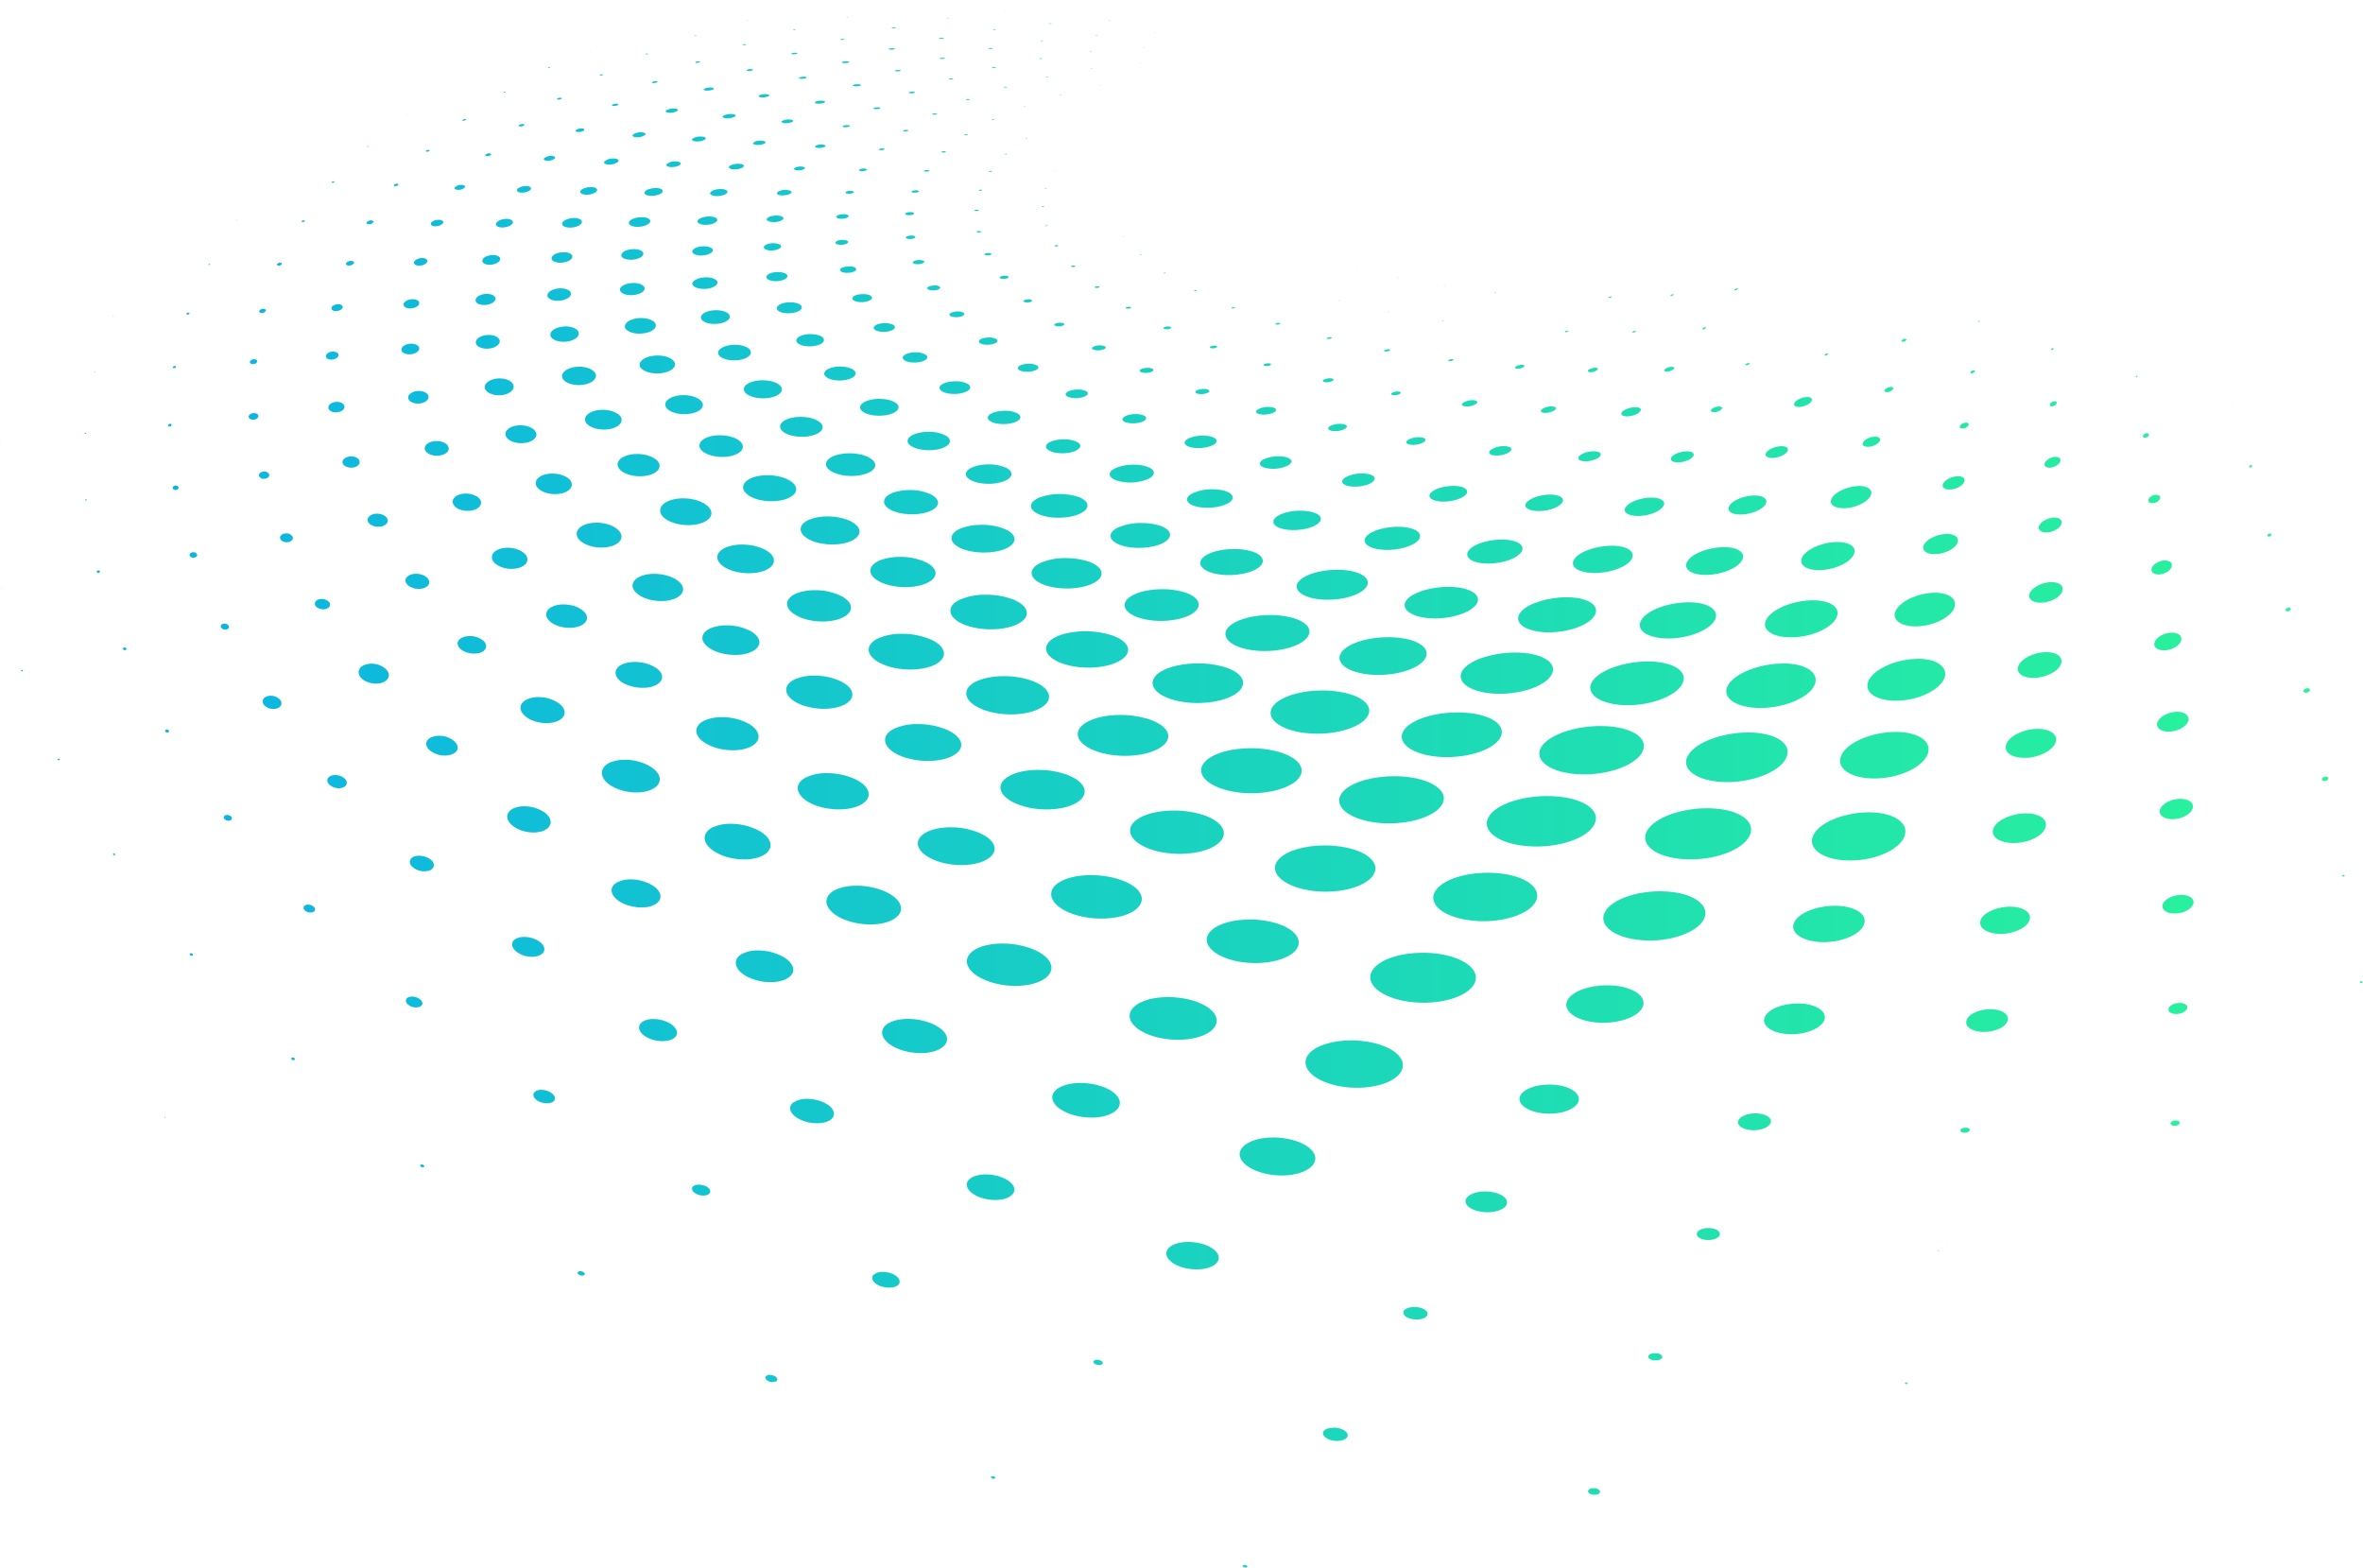 <svg xmlns="http://www.w3.org/2000/svg" xmlns:xlink="http://www.w3.org/1999/xlink" viewBox="0 0 1098.012 728.528"><defs><style>.a{fill:none;}.b{clip-path:url(#a);}.c{fill:url(#b);}</style><clipPath id="a" transform="translate(-31.129 -29.955)"><path class="a" d="M608.625,757.438c-.162.331.112.713.658.905a1.567,1.567,0,0,0,1.426-.248c.218-.275-.107-.684-.658-.875a1.453,1.453,0,0,0-.522-.089,1.247,1.247,0,0,0-.904.307m160.457-34.893c-.329.742.551,1.672,2.027,1.948,1.594.247,3.071-.14,3.458-.96.27-.825-.55-1.701-2.088-1.976a6.14,6.14,0,0,0-.864-.063,2.778,2.778,0,0,0-2.533,1.051M491.64,716.184c-.106.304,0,.607.549.826a1.119,1.119,0,0,0,1.314-.113c.22-.218,0-.6-.437-.819a1.547,1.547,0,0,0-.631-.135,1.392,1.392,0,0,0-.795.241M646.174,695.028c-.983,1.504.551,3.367,3.621,4.22,3.015.742,6.197.136,7.292-1.369,1.039-1.539-.606-3.402-3.62-4.194a10.502,10.502,0,0,0-2.573-.317c-2.078,0-3.978.608-4.72,1.66m270.101-22.286c-.113.163.163.331.544.382.332.112.769-.079.769-.326a.509.509,0,0,0-.549-.383c-.327,0-.764.108-.764.327M387.156,669.345c-.77.601-.382,1.695.931,2.358a3.905,3.905,0,0,0,3.891,0c.768-.578.275-1.7-.988-2.358a5.426,5.426,0,0,0-2.162-.476,2.655,2.655,0,0,0-1.672.476m152.233-6.989c-.55.517,0,1.315,1.094,1.695,1.044.36,2.527.277,2.908-.274.437-.573,0-1.37-1.15-1.695a3.605,3.605,0,0,0-1.324-.251,2.002,2.002,0,0,0-1.528.525m257.705-2.357c-.437.876.656,1.808,2.358,2.083,1.807.191,3.62-.275,4.002-1.207.383-.876-.657-1.808-2.413-2.083a7.077,7.077,0,0,0-.782-.042c-1.489,0-2.883.455-3.165,1.249M683.51,638.97c-.988,1.539.55,3.268,3.615,3.897,2.965.656,6.141,0,7.073-1.482,1.045-1.533-.656-3.206-3.615-3.863a11.573,11.573,0,0,0-2.265-.226c-2.171,0-4.07.631-4.808,1.674M437.205,622.198c-1.7,1.453-.605,3.783,2.414,5.153,3.177,1.37,7.181,1.263,8.769-.219,1.757-1.506.55-3.89-2.521-5.211a11.81,11.81,0,0,0-4.541-.922,6.347,6.347,0,0,0-4.121,1.199m-137.379-1.314c-.602.382-.325,1.016.438,1.454a2.359,2.359,0,0,0,2.307.191c.545-.359.326-1.044-.444-1.511a2.84,2.84,0,0,0-1.376-.37,1.709,1.709,0,0,0-.925.236M931.459,611.127c0,.051.163.136.382.136.055.027.275-.085.275-.136,0-.112-.112-.167-.22-.195a.768.768,0,0,0-.437.195m-357.423-1.099c-2.578,2.985.218,6.938,6.466,8.829,6.253,1.915,13.49.955,16.01-2.109,2.633-3.021-.388-6.883-6.579-8.719a23.424,23.424,0,0,0-6.629-.958c-3.982,0-7.565,1.042-9.268,2.957m245.698-7.236c-.713,1.509,1.099,2.986,4.059,3.346,2.958.303,5.81-.657,6.415-2.168.601-1.504-1.207-3.014-4.115-3.288a9.759,9.759,0,0,0-1.201-.074c-2.423,0-4.638.89-5.158,2.184M712.566,586.731c-1.595,2.52,1.201,5.317,6.354,6.248,5.103.961,10.526-.325,12.119-2.902,1.477-2.499-1.318-5.293-6.522-6.169a18.564,18.564,0,0,0-3.351-.304c-3.868,0-7.364,1.205-8.6,3.127M353.385,581.055c-1.258.933-.819,2.549,1.15,3.622,1.976,1.066,4.553,1.123,5.922.191,1.315-.932.77-2.498-1.094-3.593a8.443,8.443,0,0,0-3.564-.816,4.358,4.358,0,0,0-2.414.596m128.28-3.204c-2.908,2.493-.826,6.276,4.496,8.386,5.479,2.112,12.277,1.701,15.073-.903,2.907-2.578.656-6.304-4.767-8.359a20.962,20.962,0,0,0-7.2-1.283c-3.121,0-5.95.736-7.602,2.159m-255.079-6.692c-.325.219-.268.633.112.933a1.232,1.232,0,0,0,1.314.195c.438-.195.331-.633,0-.93a1.694,1.694,0,0,0-.942-.299,1.113,1.113,0,0,0-.484.101m381.927-8.111c-3.726,4.193.551,9.678,9.65,12.063,9.1,2.437,19.462.657,22.971-3.733,3.508-4.357-.988-9.615-9.925-11.811a34.246,34.246,0,0,0-8.425-1.045c-6.124,0-11.701,1.639-14.271,4.526m333.578-7.893c-.106.657.657,1.208,1.864,1.179,1.206.029,2.302-.522,2.414-1.179.219-.629-.657-1.178-1.863-1.178s-2.303.521-2.415,1.178m99.831-4.552a2.441,2.441,0,0,0-2.25,1.398c0,.684,1.043,1.262,2.138,1.099,1.207-.056,2.138-.712,2.138-1.397.103-.631-.739-1.104-1.858-1.104-.056,0-.111.001-.168.004M107.659,548.986c-.112.112-.112.191-.057.247a.39.39,0,0,0,.331.085c.135-.029.135-.113.052-.22a.315.315,0,0,0-.239-.122.389.389,0,0,0-.087.01M838.87,550.63c-.826,2.14,1.807,4.166,5.973,4.498,4.114.33,8.281-1.18,9.043-3.346.881-2.162-1.863-4.11-6.03-4.413-.359-.027-.718-.04-1.075-.04-3.662,0-7.062,1.378-7.911,3.301m-438.944-8.492c-3.07,2.161-1.695,5.782,2.964,8.055,4.822,2.301,11.182,2.329,14.253.085,2.902-2.252,1.532-5.81-3.183-8.006a18.533,18.533,0,0,0-7.775-1.712,11.224,11.224,0,0,0-6.259,1.578m-119.781-5.182c-1.807,1.011-1.477,2.959.606,4.412,2.19,1.37,5.373,1.701,7.124.714,1.757-1.045,1.427-2.987-.764-4.385a8.274,8.274,0,0,0-4.455-1.311,5.063,5.063,0,0,0-2.511.57m457.637,1.724c-2.196,3.536,1.92,7.376,9.263,8.499,7.403,1.122,15.134-1.016,17.266-4.66,1.92-3.62-2.246-7.32-9.425-8.329a28.198,28.198,0,0,0-3.814-.257c-5.919,0-11.393,1.832-13.29,4.747M521.846,536.407c-4.002,3.536-.932,8.633,6.798,11.294,7.837,2.711,17.544,1.835,21.269-1.893,3.784-3.67.551-8.583-7.18-11.13a30.993,30.993,0,0,0-9.486-1.479c-4.718-.001-9.029,1.098-11.401,3.208M166.695,521.468c-.325.136-.352.523-.049.82a1.214,1.214,0,0,0,1.257.246.484.484,0,0,0,.055-.847,1.251,1.251,0,0,0-.826-.314,1.006,1.006,0,0,0-.437.095m472.687-1.863c-4.665,5.4.876,12.114,12.715,14.802,11.894,2.656,25.165.023,29.55-5.674,4.278-5.676-1.757-11.952-13.265-14.366a46.014,46.014,0,0,0-9.39-.957c-8.434,0-16.247,2.271-19.61,6.195m-309.407-15.049c-2.958,1.784-2.407,4.99,1.427,7.263,3.84,2.274,9.594,2.603,12.501.826,2.958-1.786,2.189-4.991-1.588-7.215a15.767,15.767,0,0,0-7.557-1.944,9.798,9.798,0,0,0-4.783,1.07m113.315,1.318c-4.383,3.178-2.3,8.247,4.823,11.317,7.185,3.071,16.611,2.795,20.887-.545,4.385-3.29,1.976-8.279-5.153-11.13A28.698,28.698,0,0,0,453.06,503.43c-3.899,0-7.488.817-9.77,2.444m512.123-6.937c-5.205.19-10.032,2.548-10.577,5.456-.662,2.929,3.178,5.258,8.605,5.096,5.43-.135,10.251-2.66,10.632-5.591.53-2.812-3.033-4.973-8.023-4.973q-.315,0-.637.012M851.147,502.663c-1.645,3.897,3.401,7.512,11.075,7.843,7.786.409,15.185-2.633,16.667-6.608,1.257-3.975-3.734-7.32-11.295-7.617-.379-.015-.759-.023-1.136-.023-7.152,0-13.85,2.683-15.311,6.405m191.977-6.602c-2.409.22-4.384,1.561-4.384,2.959-.108,1.398,1.863,2.329,4.277,2.111,2.52-.248,4.384-1.589,4.496-3.043,0-1.198-1.513-2.083-3.509-2.083a7.027,7.027,0,0,0-.88.056m-484.931,1.64c-5.046,4.552-.987,10.828,9.044,13.843,10.363,3.07,22.696,1.538,27.41-3.262,4.66-4.737.276-10.715-9.761-13.539a41.76,41.76,0,0,0-10.982-1.456c-6.527,0-12.541,1.53-15.711,4.414m-337.361-4.3c-1.481.713-1.532,2.273,0,3.451a5.617,5.617,0,0,0,5.429.933c1.533-.741,1.533-2.302,0-3.508a6.247,6.247,0,0,0-3.686-1.209,4.311,4.311,0,0,0-1.743.333m538.82,1.016c-2.795,4.603,2.633,9.453,12.282,10.575,9.7,1.152,19.788-1.913,22.308-6.713,2.527-4.744-3.178-9.263-12.608-10.278a36.444,36.444,0,0,0-3.734-.19c-8.076,0-15.776,2.611-18.248,6.606m368.605-8.442c-.325,0-.656.297-.544.516,0,.247.326.415.601.303.494-.056.826-.327.657-.522,0-.196-.175-.322-.469-.322a1.312,1.312,0,0,0-.245.025M119.526,472.951a.494.494,0,0,0-.136.797,1.129,1.129,0,0,0,1.068.303c.331-.196.438-.521.189-.798a1.02,1.02,0,0,0-.813-.342,1.189,1.189,0,0,0-.308.04m550.057,6.882c-5.04,5.867,1.207,12.799,14.09,15.291,13.046,2.414,27.41-.82,31.907-7.017,4.441-6.135-2.358-12.551-14.746-14.718a51.47,51.47,0,0,0-8.526-.702c-9.746,0-18.902,2.683-22.725,7.146m-293.941-6.444c-4.328,2.554-3.234,7.292,2.634,10.39,5.972,3.156,14.583,3.453,18.911.686,4.385-2.712,3.014-7.32-3.071-10.364a24.697,24.697,0,0,0-10.782-2.482,15.157,15.157,0,0,0-7.692,1.77m107.611-1.562c-5.59,4.087-2.795,10.392,6.636,13.951,9.593,3.649,21.87,2.879,27.298-1.504,5.316-4.333,1.977-10.392-7.347-13.708a39.226,39.226,0,0,0-12.92-2.162c-5.471,0-10.539,1.153-13.667,3.423m-212.151-5.78c-2.796,1.398-2.684,4.277.382,6.439,2.964,2.193,7.729,2.767,10.581,1.319,2.851-1.399,2.633-4.251-.325-6.36a12.703,12.703,0,0,0-7.01-2.111,8.612,8.612,0,0,0-3.628.713m322.89-3.727c-5.154,4.765-.77,11.069,10.081,13.893,10.913,2.823,23.852.796,28.781-4.272,4.659-5.019-.163-10.992-10.795-13.54a44.598,44.598,0,0,0-10.191-1.159c-7.44,0-14.416,1.802-17.876,5.078m369.919-11.02c-6.248.41-11.951,3.368-12.608,6.825-.657,3.481,4.002,6.085,10.526,5.784,6.36-.332,12.006-3.538,12.551-7.074.408-3.25-3.671-5.57-9.259-5.57q-.594,0-1.21.035m-99.224,7.616c-1.865,4.61,4.22,8.663,13.269,8.854,9.207.14,17.869-3.672,19.407-8.437,1.532-4.687-4.496-8.392-13.377-8.471-.07,0-.141-.001-.211-.001-8.757,0-17.29,3.489-19.088,8.055M173.224,450.502a1.413,1.413,0,0,0-.466,2.499,3.816,3.816,0,0,0,3.778.819c1.18-.466,1.32-1.56.415-2.464a3.888,3.888,0,0,0-2.658-1.039,2.967,2.967,0,0,0-1.069.185m869.9-4.603c-3.947.55-7.181,2.825-7.181,5.154-.055,2.33,3.234,3.862,7.293,3.29,4.003-.439,7.18-2.853,7.18-5.21-.092-2.006-2.464-3.342-5.676-3.342a12.432,12.432,0,0,0-1.616.108m-266.037,7.51c-3.727,6.142,3.616,12.278,16.498,13.429,12.939,1.178,26.149-3.369,29.331-9.786,3.07-6.33-4.603-11.921-16.941-12.798-1.155-.081-2.314-.121-3.469-.121-11.242,0-22.14,3.759-25.419,9.276M418.456,443.924c-5.59,3.345-4.002,9.155,3.841,12.832,7.998,3.7,19.018,3.7,24.503.079,5.428-3.564,3.345-9.183-4.497-12.637a33.544,33.544,0,0,0-13.162-2.666c-4.133,0-7.979.789-10.685,2.392m-100.1-4.166c-4.384,2.032-3.947,6.141.657,9.128,4.771,2.986,12.114,3.671,16.229,1.51,4.165-2.167,3.615-6.198-1.044-9.1a20.155,20.155,0,0,0-10.071-2.714,13.092,13.092,0,0,0-5.771,1.176m204.041.797c-5.76,4.384-2.527,10.852,7.673,14.28,10.306,3.426,23.572,2.303,29.055-2.442,5.593-4.659,1.808-10.8-8.386-13.948a43.259,43.259,0,0,0-12.622-1.844c-6.326,0-12.235,1.355-15.72,3.954m597.53-4.03c-.33.084-.55.303-.55.494,0,.218.332.354.662.274.326-.056.658-.33.544-.55,0-.146-.162-.246-.411-.247a1.112,1.112,0,0,0-.245.029M698.695,443.131c-4.772,5.811,1.532,12.418,14.364,14.337,12.772,2.055,26.912-1.565,31.19-7.729,4.114-6.113-2.684-12.148-15.022-13.786a51.045,51.045,0,0,0-6.758-.443c-10.149,0-19.916,2.909-23.774,7.621m-475.179-15.133c-2.352.937-2.684,3.211-.6,4.934a8.272,8.272,0,0,0,7.949,1.483c2.3-.988,2.519-3.151.549-4.935a9.055,9.055,0,0,0-5.541-1.886,6.512,6.512,0,0,0-2.357.404M83.918,426.601a.344.344,0,0,0-.219.521c.169.191.495.331.686.219.303-.079.415-.325.248-.494a.805.805,0,0,0-.566-.273.393.393,0,0,0-.149.027m541.869,2.167c-5.541,5.208-.495,11.844,11.456,14.499,12.003,2.661,26.092.056,31.139-5.563,5.041-5.484-.444-11.648-12.008-13.95a50.121,50.121,0,0,0-9.713-.933c-8.649,0-16.891,2.143-20.874,5.947m-164.898-11.677c-5.703,3.451-3.84,9.099,4.384,12.501,8.28,3.453,19.569,3.071,25.053-.657,5.479-3.677,3.177-9.127-5.046-12.311a34.8,34.8,0,0,0-12.437-2.238c-4.648,0-9.018.907-11.954,2.705m-98.623-2.683c-5.429,2.739-4.879,8.026,1.587,11.676,6.529,3.755,16.392,4.299,21.877,1.369,5.315-2.964,4.384-8.111-2.139-11.596a28.344,28.344,0,0,0-12.982-3.097,19.331,19.331,0,0,0-8.343,1.648M136.001,408.761a1.053,1.053,0,0,0-.578,1.779,2.457,2.457,0,0,0,2.576.713,1.058,1.058,0,0,0,.607-1.751,2.633,2.633,0,0,0-1.932-.854,1.933,1.933,0,0,0-.673.113m834.595-.77c-6.685.601-12.771,4.031-13.427,7.73-.658,3.784,4.384,6.467,11.402,5.922,6.91-.549,12.826-4.193,13.214-7.977.49-3.405-3.591-5.764-9.249-5.764q-.943,0-1.94.089m-72.032-.55c-11.62.303-22.802,5.182-25.104,11.211-2.301,6.141,5.591,11.294,17.65,11.159,12.113-.057,23.52-5.513,25.165-11.844,1.701-6.046-5.813-10.537-16.754-10.537q-.474,0-.957.011M559.07,411.062c-5.923,4.547-2.301,10.963,8.274,14.062,10.913,3.149,24.452,1.532,29.988-3.345,5.591-4.852,1.425-10.88-9.045-13.704a45.501,45.501,0,0,0-11.633-1.467c-7.056-.001-13.779,1.546-17.584,4.454m237.479,4.821c-3.839,6.474,3.947,12.581,17.374,13.351,13.596.797,27.192-4.279,30.263-11.048,3.014-6.63-5.047-12.115-17.873-12.609q-.969-.037-1.94-.037c-12.149,0-24.285,4.332-27.824,10.343m-526.38-10.468c-4.22,1.702-4.496,5.427-.656,8.358,3.727,2.993,10.25,3.925,14.308,2.139,4.054-1.724,4.273-5.479.44-8.358a16.945,16.945,0,0,0-9.571-2.937,12.016,12.016,0,0,0-4.521.798m772.022-4.082c-4.108.657-7.618,3.234-7.51,5.755,0,2.521,3.508,4.059,7.899,3.395,4.271-.685,7.616-3.34,7.561-5.887-.09-2.105-2.578-3.426-5.879-3.426a13.652,13.652,0,0,0-2.071.163M723.585,408.486c-4.934,6.219,1.864,12.854,15.291,14.471,13.709,1.701,28.343-2.521,32.621-9.072,4.272-6.444-3.07-12.445-15.955-13.73a53.397,53.397,0,0,0-5.506-.281c-11.253,0-22.356,3.406-26.451,8.612m387.794-17.543c-.882.191-1.426.797-1.32,1.314.112.494.825.769,1.645.606.769-.247,1.425-.825,1.319-1.32-.043-.413-.496-.687-1.07-.687a1.979,1.979,0,0,0-.574.087m-455.774,6.416c-5.591,5.563-.274,12.058,12.227,14.443,12.608,2.33,27.299-.796,32.395-6.634,5.046-5.837-.876-11.867-12.989-13.871a52.146,52.146,0,0,0-8.251-.641c-9.636-.001-19.038,2.508-23.382,6.703m-470.407-7.016c-2.082.707-2.628,2.491-1.207,4.081a6.555,6.555,0,0,0,6.36,1.56c2.083-.736,2.526-2.549,1.1-4.081a6.35,6.35,0,0,0-4.544-1.816,5.536,5.536,0,0,0-1.709.256m220.431.875c-5.809,2.958-4.877,8.331,2.083,11.952,7.236,3.614,17.818,3.89,23.516.684,5.703-3.155,4.388-8.386-2.683-11.816a31.486,31.486,0,0,0-13.176-2.807,21.567,21.567,0,0,0-9.74,1.987m93.853-.275c-6.198,3.784-3.896,9.678,5.204,13.018,9.156,3.401,21.544,2.633,27.411-1.454,5.865-4.053,3.013-9.756-5.973-12.828a39.37,39.37,0,0,0-12.528-1.971c-5.54,0-10.798,1.097-14.114,3.235m-184.578-6.797c-5.209,2.217-5.591,6.96-.387,10.552,5.209,3.615,13.926,4.576,19.188,2.218,5.427-2.358,5.264-7.068,0-10.526a22.998,22.998,0,0,0-12.233-3.385,17.641,17.641,0,0,0-6.568,1.141M58.209,382.585c-.275,0-.326.247-.275.466a.617.617,0,0,0,.607.218c.274-.055.352-.275.274-.437a.423.423,0,0,0-.419-.279.583.583,0,0,0-.187.032m534.025.247c-6.36,4.957-2.301,11.457,9.212,14.415,11.676,2.931,26.092.796,32.07-4.496,5.754-5.233,1.039-11.374-10.256-13.922a48.846,48.846,0,0,0-10.887-1.185c-8.073,0-15.925,1.837-20.139,5.188M232.177,372.307c-3.284,1.095-3.946,3.861-1.532,6.162a10.961,10.961,0,0,0,10.306,2.112c3.177-1.123,3.841-3.919,1.314-6.164a10.762,10.762,0,0,0-7.131-2.572,9.081,9.081,0,0,0-2.957.462m583.284,8.767c-3.62,6.248,4.053,11.952,16.992,12.306,13.047.358,26.041-4.907,28.78-11.481,2.741-6.443-5.04-11.457-17.428-11.569-.109,0-.218-.001-.327-.001-12.127,0-24.65,4.631-28.017,10.745m94.56-10.962c-10.906.6-21.539,5.563-23.514,11.428-2.196,5.866,5.483,10.582,16.992,10.144,11.456-.41,22.094-5.979,23.576-12.035,1.493-5.614-5.197-9.586-15.114-9.587q-.951,0-1.94.05M108.4,369.017a.575.575,0,0,0-.467.875,1.119,1.119,0,0,0,1.207.411.56.56,0,0,0,.438-.877,1.067,1.067,0,0,0-.873-.467.792.792,0,0,0-.305.058m867.3-.248c-6.473.792-12.008,4.273-12.558,7.866-.546,3.649,4.221,6.056,10.913,5.372,6.522-.742,12.113-4.386,12.495-8.056.241-3.215-3.378-5.314-8.54-5.314a20.867,20.867,0,0,0-2.31.132m-227.886,7.562c-4.554,6.006,2.138,12.142,15.128,13.298,13.045,1.202,27.029-3.289,30.974-9.594,3.947-6.281-3.126-11.703-15.515-12.585-1.157-.079-2.323-.118-3.491-.118-11.348,0-22.872,3.635-27.096,8.999m-301.565-7.588c-6.029,3.176-4.934,8.689,2.689,12.196,7.949,3.509,19.294,3.481,25.273.029,5.971-3.43,4.27-8.774-3.459-12.036a34.353,34.353,0,0,0-13.124-2.502,25.509,25.509,0,0,0-11.379,2.313m-87.324-4.167c-5.596,2.358-5.702,7.237,0,10.744,5.754,3.589,15.184,4.329,20.776,1.752,5.479-2.604,5.153-7.343-.55-10.744a26.23,26.23,0,0,0-12.609-3.115,19.745,19.745,0,0,0-7.617,1.363m176.517,1.369c-6.466,4.11-3.839,10.223,5.973,13.401,9.981,3.239,23.303,2.087,29.437-2.38,6.199-4.441,2.909-10.201-6.848-13.102a44.075,44.075,0,0,0-12.28-1.685c-6.35,0-12.443,1.283-16.282,3.766m149.057,2.084c-5.267,5.344,0,11.401,12.057,13.265,12.115,1.835,25.986-1.533,30.807-7.209,4.716-5.647-1.095-11.209-12.664-12.691a49.137,49.137,0,0,0-6.336-.401c-9.739,0-19.55,2.698-23.864,7.036m356.104-7.101c-4.058.796-7.236,3.345-7.179,5.786.163,2.409,3.451,3.835,7.56,3.044,4.115-.77,7.292-3.43,7.074-5.844-.132-1.968-2.34-3.203-5.263-3.203a11.548,11.548,0,0,0-2.192.217m-763.634-6.361c-4.553,1.538-5.318,5.238-1.757,8.197,3.456,3.041,10.142,4.113,14.527,2.469,4.389-1.646,5.046-5.294,1.425-8.195a16.362,16.362,0,0,0-9.814-3.158,13.374,13.374,0,0,0-4.381.687m-121.484-1.15c-2.11.606-2.901,2.385-1.807,3.974a5.857,5.857,0,0,0,5.978,1.841c2.111-.606,2.903-2.385,1.751-3.974a6.03,6.03,0,0,0-5.922-1.841M624.304,356.41c-6.028,4.876-1.976,11.04,9.431,13.538,11.564,2.465,25.597-.027,31.3-5.264,5.593-5.21.821-10.936-10.362-13.047a48.359,48.359,0,0,0-9.104-.835c-8.459,0-16.849,2.029-21.265,5.608m478.463-6.553c-.82.22-1.476.848-1.313,1.371a1.347,1.347,0,0,0,1.701.572c.932-.247,1.476-.875,1.313-1.398-.078-.401-.485-.641-1.046-.641a2.452,2.452,0,0,0-.655.096m-618.582-2.963c-6.522,3.508-5.096,9.211,3.345,12.663,8.606,3.481,21.108,3.072,27.412-.767,6.247-3.78,4.271-9.263-4.115-12.44a39.113,39.113,0,0,0-13.211-2.192c-5.091-.001-9.986.913-13.431,2.736M400.752,345.496c-5.867,2.549-5.76,7.455.381,10.885,6.36,3.452,16.336,3.946,22.095,1.15,5.698-2.745,5.204-7.566-1.044-10.799a28.727,28.727,0,0,0-12.708-2.821,22.049,22.049,0,0,0-8.724,1.585M41.244,341.275c-.247.026-.359.19-.303.387.056.219.303.298.551.269a.36.36,0,0,0,.275-.437.408.408,0,0,0-.401-.232.583.583,0,0,0-.122.013m159.963-2.577c-3.289.903-4.439,3.621-2.52,6.034,1.971,2.381,6.356,3.531,9.757,2.549,3.345-1.015,4.384-3.727,2.358-6.035a9.546,9.546,0,0,0-7.076-2.879,9.407,9.407,0,0,0-2.519.331m657.726-.41c-10.856.247-21.927,4.715-24.997,10.278-2.909,5.646,3.834,10.391,15.403,10.391,11.457-.084,22.64-5.046,25.053-10.885,2.178-5.605-4.248-9.796-14.484-9.797-.322,0-.646.004-.975.013m-288.899,4.059c-6.25,4.193-3.509,10.059,6.414,12.855,10.083,2.852,23.354,1.313,29.382-3.182,5.866-4.492,2.633-10.004-7.236-12.525a44.172,44.172,0,0,0-10.79-1.275c-6.909,0-13.701,1.446-17.77,4.127m-248.988-4.003c-4.553,1.674-5.211,5.344-1.483,8.252,4.002,2.931,11.02,3.863,15.46,2.111,4.602-1.786,5.041-5.428,1.151-8.252a18.139,18.139,0,0,0-10.118-2.897,14.995,14.995,0,0,0-5.01.786m450.231,7.836c-3.951,5.485,2.083,10.694,13.816,11.43,11.676.663,24.064-3.699,27.516-9.426,3.453-5.674-3.013-10.362-14.089-10.827q-.734-.024-1.469-.023c-10.748-.001-21.897,3.656-25.774,8.846m148.394-9.947c-9.65.792-18.8,5.508-20.556,10.717-1.752,5.315,4.99,9.24,15.185,8.548,10.085-.683,19.297-5.859,20.612-11.26.938-4.829-4.418-8.133-12.438-8.133-.902,0-1.839.042-2.803.128m-208.036,4.11c-4.716,5.018.218,10.39,11.399,11.732,11.238,1.314,24.011-2.11,28.287-7.455,4.329-5.316-1.206-10.194-11.894-11.238-1.395-.133-2.82-.197-4.253-.197-9.503-.001-19.398,2.827-23.539,7.158m267.898-7.18c-5.59.847-10.412,4.031-10.801,7.209-.381,3.204,3.897,5.208,9.595,4.439,5.703-.819,10.524-4.138,10.744-7.371.142-2.726-2.877-4.462-7.081-4.463a16.969,16.969,0,0,0-2.457.186M88.775,330.861c-.388.079-.663.411-.466.769a.929.929,0,0,0,1.009.439.664.664,0,0,0,.578-.797.962.962,0,0,0-.83-.454,1.023,1.023,0,0,0-.291.043m567.105.657c-5.208,4.441-1.481,9.65,8.606,11.485,10.25,1.836,22.752-.684,27.574-5.4,4.772-4.659.656-9.509-9.207-11.047a43.166,43.166,0,0,0-6.699-.505c-8.085-.001-16.25,2.066-20.274,5.467M246.873,325.871c-3.127.876-4.058,3.29-2.081,5.372,1.969,2.083,6.134,3.015,9.318,2.083,3.07-.96,3.833-3.368,1.863-5.429a9.73,9.73,0,0,0-6.563-2.372,9.043,9.043,0,0,0-2.537.346m192.579.606c-6.524,2.903-6.248,8.247.987,11.755,7.236,3.593,18.587,3.784,25.109.607,6.305-3.183,5.428-8.364-1.813-11.677a33.561,33.561,0,0,0-13.506-2.683,26.669,26.669,0,0,0-10.777,1.998m598.737-2.307c-3.396.797-6.136,3.127-6.028,5.238.112,2.166,3.07,3.317,6.579,2.519,3.451-.74,6.247-3.147,5.978-5.314-.132-1.677-2.013-2.678-4.431-2.678a9.818,9.818,0,0,0-2.098.235m-517.112,2.111c-6.304,3.565-4.822,8.993,3.729,12.007,8.66,3.07,20.887,2.359,27.027-1.509,6.085-3.78,4.054-8.96-4.439-11.728a39.13,39.13,0,0,0-11.906-1.755c-5.46,0-10.782,1.016-14.411,2.985m-159.031-4.687c-5.478,2.032-6.142,6.303-1.257,9.542,4.934,3.29,13.59,4.166,18.912,1.97,5.479-2.189,5.698-6.41.82-9.537a23.208,23.208,0,0,0-11.793-3.02,20.213,20.213,0,0,0-6.682,1.045m-227.145-1.808c-.961.247-1.476,1.017-1.067,1.757a2.396,2.396,0,0,0,2.521.932c.989-.246,1.453-.989,1.015-1.758a2.222,2.222,0,0,0-1.971-.977,2.683,2.683,0,0,0-.498.046m468.628.247c-5.704,3.947-3.071,9.155,6.192,11.457,9.543,2.274,21.762.523,27.247-3.728,5.372-4.249,2.246-9.126-6.91-11.126a41.288,41.288,0,0,0-8.696-.883c-6.893,0-13.818,1.526-17.833,4.28m490.577-7.645c-.657.218-1.095.741-.982,1.178.162.437.712.629,1.425.411.657-.192,1.095-.714.982-1.179-.078-.301-.454-.485-.91-.485a1.855,1.855,0,0,0-.515.075m-805.024-1.044c-4.278,1.319-5.479,4.552-2.521,7.292,2.959,2.738,8.993,3.889,13.322,2.492,4.277-1.397,5.315-4.632,2.244-7.314-2.127-1.894-5.728-2.992-9.174-2.992a13.806,13.806,0,0,0-3.871.522m504.941,6.388c-3.177,4.547,1.865,8.661,11.407,8.908,9.594.248,19.676-3.564,22.421-8.335,2.627-4.682-2.632-8.387-11.732-8.466-.074,0-.149-.001-.223-.001-9.147,0-18.827,3.377-21.873,7.894m77.956-8.796c-8.881.465-17.874,4.41-20.176,9.07-2.407,4.715,3.29,8.444,12.608,8.084,9.268-.274,18.367-4.659,20.232-9.509,1.757-4.499-3.213-7.68-11.183-7.681q-.724,0-1.481.036m-692.479-.552c-1.756.439-2.549,1.808-1.784,3.072.796,1.257,2.935,1.919,4.687,1.532,1.813-.466,2.576-1.835,1.813-3.07a4.444,4.444,0,0,0-3.659-1.641,5.191,5.191,0,0,0-1.057.107M738,314.111c-3.89,4.39.327,8.718,9.814,9.57,9.592.792,20.281-2.412,23.789-6.966,3.509-4.575-1.15-8.549-10.195-9.155-.775-.049-1.562-.073-2.352-.073-8.434,0-17.448,2.718-21.056,6.624m-260.719-5.564c-6.529,2.987-5.979,8.197,1.313,11.43,7.567,3.318,19.188,3.183,25.547-.107s5.203-8.279-2.082-11.295a34.946,34.946,0,0,0-12.761-2.253,29.889,29.889,0,0,0-12.017,2.225m450.231-2.985c-7.509.847-14.527,4.793-15.846,8.993-1.202,4.215,4.221,7.179,12.064,6.354,7.729-.792,14.909-5.041,15.734-9.347.763-3.699-3.209-6.168-9.167-6.169a23.812,23.812,0,0,0-2.785.169m-525.828-.056c-5.98,2.273-6.523,6.882-.932,10.2,5.534,3.396,15.291,4.052,21.156,1.559,6.085-2.47,6.142-7.017.495-10.143a27.05,27.05,0,0,0-12.641-2.91,23.575,23.575,0,0,0-8.078,1.294m155.41,1.263c-5.698,3.233-4.109,7.92,3.621,10.361,7.836,2.437,18.911,1.477,24.396-1.975,5.372-3.481,3.396-8.005-4.278-10.173a35.467,35.467,0,0,0-9.592-1.242c-5.368,0-10.697,1.05-14.147,3.029m-525.223-3.756c-.086.028-.142.057-.112.107a.096.096,0,0,0,.138.084.156.156,0,0,0,.137-.107c0-.046-.072-.092-.128-.092a.078.078,0,0,0-.035.008M685.7,307.756c-4.273,3.778-1.095,7.999,7.566,9.262,8.499,1.236,18.912-1.178,22.971-5.181s.439-7.892-7.893-8.936a36.514,36.514,0,0,0-4.266-.243c-7.222,0-14.719,1.968-18.378,5.098m296.466-7.072c-4.277.768-7.892,3.367-8.111,5.865-.275,2.549,3.07,4.031,7.455,3.317,4.385-.796,8.004-3.486,8.11-6.062.091-2.04-2.047-3.344-5.134-3.344a12.699,12.699,0,0,0-2.32.224M329.975,297.31c-5.202,1.616-6.578,5.484-2.681,8.582,3.833,3.178,11.344,4.329,16.609,2.549,5.154-1.729,6.142-5.568,2.301-8.583-2.675-2.062-7-3.246-11.12-3.246a17.787,17.787,0,0,0-5.109.698M222.64,296.787c-2.739.664-3.946,2.661-2.52,4.497,1.313,1.836,4.716,2.767,7.455,2.11,2.738-.713,3.839-2.71,2.414-4.547-1.033-1.396-3.268-2.27-5.507-2.27a7.923,7.923,0,0,0-1.842.21M76.684,295.036a.676.676,0,0,0-.602.712.743.743,0,0,0,.903.411c.411-.057.686-.383.602-.686a.67.67,0,0,0-.699-.457,1.107,1.107,0,0,0-.204.02m559.459,3.699c-4.878,3.452-2.408,7.674,5.429,9.319,8.111,1.594,18.418-.107,22.971-3.784,4.496-3.586,1.807-7.617-6.03-9.042a34.306,34.306,0,0,0-6.013-.504c-6.254,0-12.774,1.481-16.357,4.011m399.144-8.083c-2.577.685-4.552,2.548-4.44,4.193.162,1.674,2.413,2.521,5.041,1.835,2.576-.655,4.715-2.576,4.439-4.277-.037-1.242-1.456-1.998-3.234-1.998a6.905,6.905,0,0,0-1.806.247m-520.788.932c-5.861,2.823-5.316,7.342,1.538,10.03,7.015,2.712,17.541,2.331,23.352-.767,5.647-3.015,4.552-7.4-2.246-9.87a32.394,32.394,0,0,0-10.688-1.681,28.752,28.752,0,0,0-11.956,2.288m-74.223-1.37c-5.978,2.381-6.417,6.848-.657,9.918,5.973,3.156,15.842,3.538,21.815.934,5.978-2.549,5.81-6.905,0-9.814a27.983,27.983,0,0,0-12.102-2.514,25.964,25.964,0,0,0-9.056,1.476m-319.763-3.621c-.932.163-1.481.876-1.263,1.561a1.938,1.938,0,0,0,2.139.96c.988-.191,1.538-.875,1.263-1.56a1.791,1.791,0,0,0-1.743-.995,2.313,2.313,0,0,0-.396.034m471.064,1.343c-4.659,2.795-3.29,6.606,3.289,8.385,6.8,1.813,16.006.741,20.557-2.245,4.498-2.959,2.74-6.607-3.727-8.195a29.641,29.641,0,0,0-7.123-.808c-4.897,0-9.909,1.01-12.996,2.863m-327.493-3.121c-4.001.98-5.59,3.832-3.452,6.41,2.246,2.576,7.292,3.783,11.402,2.688,3.889-1.044,5.315-3.896,3.178-6.389-1.719-1.885-5.014-3.051-8.234-3.051a11.954,11.954,0,0,0-2.894.342m567.601-.608c-6.798.14-14.252,2.987-16.392,6.495-2.358,3.508,1.481,6.444,8.612,6.417,7.235-.057,14.69-3.127,16.66-6.771,1.973-3.488-1.745-6.147-8.29-6.148-.194,0-.39.003-.59.007M763.11,289.199c-3.02,3.422.381,6.634,7.617,6.988,7.292.41,15.566-2.302,18.199-5.866,2.69-3.537-.932-6.495-7.948-6.77q-.387-.011-.778-.011c-6.77,0-14.295,2.36-17.09,5.659m-393.39-5.318c-5.81,1.837-7.067,5.945-2.626,9.157,4.49,3.312,12.933,4.272,18.748,2.301,5.698-2.033,6.523-6.085,2.082-9.155-2.934-2.034-7.532-3.187-11.96-3.187a20.878,20.878,0,0,0-6.244.884m513.384-2.004c-6.466.523-13.096,3.729-14.69,7.237-1.588,3.564,2.633,6.225,9.43,5.731,6.799-.438,13.434-3.868,14.804-7.511,1.291-3.251-2.186-5.533-7.736-5.533q-.872,0-1.808.076m-168.843,3.1c-3.178,2.959-.657,6.057,5.76,6.741,6.63.685,14.359-1.313,17.323-4.411,3.07-3.044.326-5.924-6.034-6.524-.736-.061-1.491-.091-2.255-.091-5.727,0-11.985,1.675-14.794,4.285m219.607-6.771c-4.384.657-8.386,3.128-9.043,5.62-.552,2.52,2.519,4.11,7.016,3.536,4.553-.634,8.661-3.211,9.043-5.759.468-2.14-1.754-3.532-5.124-3.532a13.91,13.91,0,0,0-1.892.135m151.576-.274a1.242,1.242,0,0,0-.763.96.853.853,0,0,0,1.151.33.871.871,0,0,0,.712-.987c0-.251-.269-.365-.618-.365a2.035,2.035,0,0,0-.482.062M163.356,277.876c-1.589.303-2.443,1.453-1.949,2.526.495,1.15,2.167,1.779,3.756,1.475,1.532-.296,2.415-1.453,1.921-2.52a3.119,3.119,0,0,0-2.941-1.553,4.38,4.38,0,0,0-.787.072m503.707.359c-3.615,2.767-1.752,5.894,4.496,6.96,6.248,1.045,14.253-.549,17.817-3.396,3.452-2.907,1.207-5.866-4.771-6.798a26.13,26.13,0,0,0-3.862-.274c-5.177,0-10.714,1.345-13.68,3.508m-189.294-2.824c-5.81,2.358-6.085,6.495-.382,9.206,5.866,2.717,15.242,2.824,21.051.304,5.591-2.521,5.484-6.551-.325-9.1a27.913,27.913,0,0,0-10.865-1.99,26.254,26.254,0,0,0-9.479,1.58m72.695-.247c-4.934,2.465-4.276,6.17,1.589,8.196s14.909,1.426,19.68-1.179c4.823-2.689,3.891-6.197-1.975-8.061a27.58,27.58,0,0,0-8.163-1.13,26.278,26.278,0,0,0-11.131,2.174M304.266,273.3c-4.879,1.263-6.629,4.659-3.834,7.646,3.015,2.985,9.426,4.306,14.472,2.909,4.934-1.343,6.523-4.772,3.452-7.652-2.157-2.112-6.151-3.383-10.085-3.383a16.256,16.256,0,0,0-4.005.48M984.03,270.668c-2.959.628-5.484,2.576-5.591,4.361-.112,1.808,2.138,2.796,5.209,2.189,3.014-.684,5.48-2.632,5.48-4.439.088-1.426-1.395-2.307-3.396-2.307a7.78,7.78,0,0,0-1.702.196m-575.661.302c-5.922,1.921-6.961,6.002-2.301,9.073,4.822,3.126,13.596,3.838,19.462,1.756,5.922-2.111,6.629-6.141,1.864-9.077-2.947-1.8-7.409-2.792-11.788-2.792a23.869,23.869,0,0,0-7.237,1.04M205.043,268.748c-2.41.522-3.73,2.196-2.847,3.811.876,1.618,3.558,2.521,6.029,2.054,2.464-.493,3.726-2.188,2.795-3.782-.73-1.323-2.718-2.191-4.756-2.191a6.844,6.844,0,0,0-1.221.108m419.812.959c-3.509,2.196-2.415,4.963,2.627,6.114,5.102,1.122,12.006.163,15.516-2.139,3.401-2.272,2.081-4.962-2.958-5.973a22.029,22.029,0,0,0-4.605-.456c-3.97,0-8.122.896-10.58,2.454m-554.144-7.426c.028.135.163.192.381.192.191-.029.331-.135.331-.304a.402.402,0,0,0-.387-.242.395.395,0,0,0-.325.354m272.861-.134c-5.534,1.448-7.398,5.231-3.947,8.358,3.51,3.149,11.077,4.384,16.668,2.795,5.591-1.644,7.072-5.343,3.452-8.358-2.47-2.157-6.821-3.416-11.145-3.416a19.769,19.769,0,0,0-5.028.621m443.216,3.121c-1.971,2.386.331,4.384,5.21,4.468,4.771.112,9.975-1.836,11.839-4.249,1.756-2.409-.658-4.301-5.317-4.301h-.105c-4.579-.001-9.777,1.797-11.627,4.082m58.824-5.042c-4.497.219-9.431,2.303-10.857,4.716-1.532,2.464,1.045,4.328,5.81,4.109,4.771-.219,9.706-2.414,11.019-4.85,1.237-2.314-1.096-3.998-5.136-3.998q-.406,0-.836.023m186.33-.19c-1.533.465-2.633,1.589-2.521,2.599.107.987,1.426,1.403,2.958.987,1.538-.464,2.633-1.588,2.527-2.576-.084-.751-.862-1.158-1.865-1.158a4.402,4.402,0,0,0-1.099.148M740.854,263.05c-2.197,2.083-.333,4.053,4.052,4.356,4.389.331,9.593-1.178,11.676-3.318,1.975-2.11.167-4.001-4.109-4.271q-.532-.035-1.081-.034c-4.033,0-8.531,1.357-10.538,3.267m-226.737-1.92c-5.154,2.167-5.317,5.676-.106,7.865,5.202,2.223,13.759,2.061,18.799-.275,5.046-2.274,4.772-5.727-.326-7.78a28.286,28.286,0,0,0-18.367.19M245.554,259.485c-3.289.686-5.041,2.959-3.614,5.098,1.257,2.166,5.259,3.289,8.661,2.549,3.34-.715,4.935-3.016,3.615-5.098-1.154-1.663-3.923-2.733-6.711-2.734a10.172,10.172,0,0,0-1.951.185m200.97-.74c-5.209,1.807-6.248,5.371-1.864,7.949,4.553,2.576,12.608,3.013,17.981,1.043,5.265-1.947,5.81-5.456,1.318-7.897a22.193,22.193,0,0,0-10.115-2.165,23.934,23.934,0,0,0-7.32,1.07m138.693.466c-3.839,1.947-3.176,4.659,1.314,6,4.609,1.319,11.407.714,15.135-1.312,3.614-2.029,2.851-4.659-1.701-5.923a20.729,20.729,0,0,0-5.413-.657,21.688,21.688,0,0,0-9.335,1.892m308.087-3.318c-5.047.578-10.087,3.211-11.181,5.977-1.208,2.769,2.081,4.689,7.179,4.195,5.316-.522,10.25-3.318,11.182-6.141.912-2.468-1.528-4.138-5.413-4.138a15.228,15.228,0,0,0-1.767.107m-196.692,2.526c-2.52,1.887-1.095,3.974,3.071,4.519,4.272.55,9.643-.657,12.058-2.655,2.414-1.977.825-3.952-3.29-4.441a17.632,17.632,0,0,0-1.911-.099c-3.697,0-7.879,1.022-9.928,2.676m-584.076-2.801a1.228,1.228,0,0,0-1.207,1.179,1.338,1.338,0,0,0,1.589.825c.741-.112,1.32-.629,1.207-1.179a1.265,1.265,0,0,0-1.317-.844,1.962,1.962,0,0,0-.272.019m826.928-4.215c-2.689.465-5.209,2.16-5.596,3.778-.438,1.644,1.701,2.632,4.496,2.138,2.744-.466,5.372-2.218,5.591-3.89.268-1.329-.972-2.174-2.958-2.174a8.456,8.456,0,0,0-1.533.148m-557.356.077c-5.696,1.561-7.454,5.266-3.727,8.225,3.727,3.07,11.571,4.058,17.323,2.357,5.704-1.73,7.074-5.372,3.29-8.196-2.58-1.954-6.946-3.08-11.281-3.08a21.802,21.802,0,0,0-5.605.694m-97.079-1.206c-4.172.852-6.142,3.621-4.278,6.113,1.864,2.548,7.017,3.839,11.295,2.879,4.165-.96,5.917-3.699,4.053-6.168-1.555-1.901-4.888-3.088-8.324-3.088a14.14,14.14,0,0,0-2.746.264m371.126,1.594c-2.413,1.532-1.538,3.368,1.864,4.025,3.452.634,8.331-.163,10.581-1.723,2.409-1.618,1.426-3.402-1.976-4.003a14.206,14.206,0,0,0-2.511-.207,16.055,16.055,0,0,0-7.958,1.908m-502.752-2.745c-1.285.169-2.19,1.071-1.97,1.977a2.443,2.443,0,0,0,2.874,1.283c1.291-.161,2.139-1.037,1.892-1.941a2.218,2.218,0,0,0-2.293-1.355,3.586,3.586,0,0,0-.503.036m923.379-2.986c-.381.163-.657.521-.488.825,0,.27.381.353.763.191.387-.112.657-.466.55-.769,0-.196-.223-.296-.491-.296a1.182,1.182,0,0,0-.334.049m-526.98,1.207c-4.109,1.723-3.997,4.384.111,5.894a21.983,21.983,0,0,0,14.636-.635c3.839-1.835,3.62-4.384-.489-5.837a19.688,19.688,0,0,0-6.176-.893,20.869,20.869,0,0,0-8.082,1.471m-65.999-.578c-4.552,1.566-5.209,4.496-1.318,6.444,3.839,1.942,10.581,2.111,15.022.437,4.383-1.673,4.877-4.524,1.044-6.359a19.389,19.389,0,0,0-8.029-1.551,20.931,20.931,0,0,0-6.719,1.029m501.158-4.329c-2.026.523-3.727,1.949-3.839,3.233,0,1.314,1.701,1.977,3.727,1.426,1.976-.494,3.733-1.948,3.733-3.261,0-.983-.923-1.582-2.257-1.582a5.5,5.5,0,0,0-1.364.184m-791.539-.331c-2.189.331-3.508,1.729-3.071,3.127.55,1.454,2.745,2.329,4.934,1.97,2.139-.325,3.402-1.751,2.852-3.148-.376-1.202-2.005-2.017-3.813-2.017a5.99,5.99,0,0,0-.902.068m424.741,1.37c-2.52,1.398-2.083,3.182,1.101,3.952a15.987,15.987,0,0,0,10.357-1.179c2.576-1.426,2.031-3.154-1.151-3.924a14.71,14.71,0,0,0-3.288-.343,15.731,15.731,0,0,0-7.019,1.494m-294.491-2.217c-4.766,1.038-6.904,4.059-4.659,6.742,2.414,2.767,8.387,4.03,13.321,2.851,4.772-1.123,6.635-4.137,4.278-6.77-1.849-1.952-5.658-3.183-9.484-3.183a16.203,16.203,0,0,0-3.456.36m96.373.084c-5.204,1.476-6.741,4.766-3.178,7.259,3.672,2.575,10.907,3.317,16.118,1.672,5.259-1.617,6.359-4.822,2.739-7.235-2.266-1.567-6.066-2.434-9.883-2.434a21.87,21.87,0,0,0-5.796.738m394.704-1.645c-2.795.05-5.867,1.23-6.911,2.627-1.037,1.37.275,2.549,3.071,2.498,2.795-.056,5.865-1.263,6.91-2.717.99-1.357-.256-2.416-2.695-2.416-.123,0-.247.002-.375.008m-49.726,2.133c-1.206,1.264-.106,2.412,2.415,2.469,2.633.108,5.81-.848,7.017-2.138,1.206-1.369.112-2.441-2.521-2.492-.134-.006-.27-.009-.407-.009-2.436,0-5.255.926-6.504,2.17m93.252-4.519c-2.745.248-5.702,1.589-6.522,3.099-.825,1.476.713,2.549,3.559,2.329,2.745-.196,5.647-1.622,6.417-3.099.751-1.386-.527-2.352-2.821-2.352-.203,0-.414.007-.633.023M723.748,239.063c-1.369,1.152-.55,2.33,1.864,2.55,2.52.246,5.698-.573,7.122-1.78,1.426-1.207.552-2.302-1.969-2.549-.27-.024-.55-.036-.836-.036a10.743,10.743,0,0,0-6.181,1.815M232.62,235.011c-2.963.437-4.714,2.301-3.951,4.165.881,1.864,4.059,2.986,6.967,2.437,3.014-.495,4.659-2.38,3.783-4.166-.646-1.518-2.915-2.553-5.378-2.553a8.644,8.644,0,0,0-1.421.117M31.157,234.763a.061.061,0,0,0,.085.08.184.184,0,0,0,.163-.107.347.347,0,0,0-.141-.028.195.195,0,0,0-.107.055m488.713.219c-3.233,1.23-3.727,3.29-.706,4.602,2.794,1.344,7.998,1.344,11.232.057,3.402-1.318,3.565-3.346.662-4.579a14.262,14.262,0,0,0-5.519-.965,17.508,17.508,0,0,0-5.669.885m165.503-.605c-1.425.959-.874,1.947,1.207,2.25a9.882,9.882,0,0,0,6.136-1.206c1.376-.961.826-1.948-1.094-2.223a8.896,8.896,0,0,0-1.255-.084,9.6,9.6,0,0,0-4.994,1.263m216.155-1.449c-2.251.297-4.277,1.561-4.828,2.818-.493,1.263.988,2.088,3.239,1.785,2.246-.331,4.272-1.616,4.822-2.88.282-1.071-.712-1.789-2.336-1.789a6.358,6.358,0,0,0-.897.066m-317.843.628c-2.852,1.314-2.746,3.15.218,4.11a16.97,16.97,0,0,0,10.632-.741c2.746-1.342,2.633-3.121-.437-4.025a13.777,13.777,0,0,0-3.998-.525,16.749,16.749,0,0,0-6.415,1.181m-222.076-.932c-4.879,1.123-6.905,4.11-4.384,6.715,2.683,2.576,8.768,3.671,13.814,2.492,4.935-1.229,6.687-4.244,4.053-6.742-1.908-1.804-5.677-2.875-9.508-2.875a18.862,18.862,0,0,0-3.975.41m666.497-1.262c-.767.274-1.318.903-1.206,1.426,0,.494.764.741,1.589.466.713-.247,1.313-.904,1.151-1.398,0-.375-.396-.608-.902-.608a1.88,1.88,0,0,0-.632.114M70.817,231.058a.33.33,0,0,0-.325.275c-.029.142.078.22.296.22a.49.49,0,0,0,.36-.27.25.25,0,0,0-.281-.228.415.415,0,0,0-.05.003m386.232.304c-4.383,1.291-5.59,4.03-2.413,5.95,3.183,2.027,9.431,2.436,13.927,1.067,4.328-1.454,5.259-4.082,2.083-5.972a16.447,16.447,0,0,0-8.039-1.783,20.181,20.181,0,0,0-5.558.738m-186.055-3.615c-3.839.628-5.865,2.93-4.663,5.181,1.207,2.217,5.32,3.48,9.155,2.795,3.727-.661,5.866-2.991,4.497-5.181-.95-1.787-3.911-2.959-7.011-2.959a11.859,11.859,0,0,0-1.978.164m378.252.162c-1.426.849-1.207,1.864.661,2.245a9.485,9.485,0,0,0,6.085-.874c1.589-.848,1.202-1.864-.661-2.246a8.492,8.492,0,0,0-1.583-.138,9.802,9.802,0,0,0-4.502,1.013m-539.174-1.015c-.494.056-.881.359-.881.712,0,.331.387.579.881.523.438-.029.876-.354.791-.713.077-.302-.278-.529-.673-.529a.945.945,0,0,0-.118.007m833.994-.438a2.786,2.786,0,0,0-2.3,1.7c-.056.714.656,1.124,1.863.847a2.724,2.724,0,0,0,2.301-1.722c.045-.556-.38-.914-1.142-.914a3.249,3.249,0,0,0-.722.089m-545.178-2.33c-4.828,1.122-6.691,3.919-4.115,6.248,2.632,2.358,8.88,3.239,13.596,2.033,4.772-1.237,6.472-4.032,3.727-6.254-1.875-1.579-5.414-2.492-8.979-2.492a18.667,18.667,0,0,0-4.229.465m155.686-1.038c-2.246.903-2.521,2.274-.551,3.065a12.59,12.59,0,0,0,7.898-.191c2.245-.932,2.408-2.274.382-3.07a10.014,10.014,0,0,0-3.414-.524,12.52,12.52,0,0,0-4.315.72M148.8,221.909c-1.207.162-2.194.932-2.138,1.779.134.876,1.178,1.426,2.413,1.285,1.257-.106,2.19-.931,2.138-1.779-.102-.751-.983-1.299-2.102-1.299-.102,0-.205.004-.311.014m344.484-.415c-3.395,1.016-4.165,2.991-1.75,4.362,2.521,1.369,7.342,1.56,10.744.466,3.339-1.101,4.002-3.016,1.477-4.364a12.343,12.343,0,0,0-5.64-1.131,16.949,16.949,0,0,0-4.831.667m-184.628-.905c-4.39.742-6.748,3.375-5.209,5.788,1.644,2.493,6.578,3.777,11.07,2.959,4.389-.854,6.529-3.454,4.934-5.866-1.42-1.867-4.752-3.087-8.298-3.087a15.053,15.053,0,0,0-2.497.206m482.296-1.397c-2.132,0-4.929.932-6.028,2.082-1.039,1.179-.107,2.139,2.195,2.167,2.358,0,5.042-.988,6.029-2.167,1.064-1.118.164-2.084-2.009-2.084-.061,0-.123.001-.187.002m-174.872.74c-1.751.848-1.751,1.949.219,2.472a11.086,11.086,0,0,0,6.58-.664c1.701-.848,1.589-1.998-.275-2.435a8.286,8.286,0,0,0-2.19-.265,10.32,10.32,0,0,0-4.334.892m213.635-1.095c-1.426.108-2.964.742-3.402,1.455-.545.707.112,1.257,1.538,1.202a4.633,4.633,0,0,0,3.289-1.477c.508-.664-.03-1.188-1.169-1.188-.083,0-.168.003-.256.008m-82.065,1.314c-1.045.797-.493,1.589,1.202,1.673a8.038,8.038,0,0,0,4.827-1.341c.932-.826.275-1.589-1.318-1.701-.074-.003-.15-.004-.226-.004-1.614,0-3.701.565-4.485,1.373m320.527-3.098c-.163.028-.163.085-.163.14,0,.029.163.029.163,0a.083.083,0,0,0,.112-.083c0-.042-.06-.068-.092-.068-.012,0-.02.004-.02.011m-881.115-.326c-2.026.22-3.56,1.477-3.341,2.852.22,1.342,2.139,2.218,4.222,1.942,2.026-.247,3.508-1.532,3.234-2.822-.197-1.179-1.676-2.005-3.482-2.005a5.953,5.953,0,0,0-.633.033m798.175-.246c-.931.303-1.645.987-1.645,1.589-.112.6.714.903,1.645.6.819-.241,1.588-.954,1.588-1.56,0-.452-.434-.72-.998-.72a2.029,2.029,0,0,0-.59.091m-274.154.572c-1.094.769-.768,1.594.821,1.729a7.891,7.891,0,0,0,5.045-1.094c1.152-.798.657-1.567-.932-1.758-.211-.021-.431-.031-.657-.031a8.139,8.139,0,0,0-4.277,1.154m-275.686-1.257c-4.277,1.037-5.921,3.481-3.4,5.4,2.414,1.892,8.004,2.52,12.282,1.397,4.271-1.127,5.591-3.536,3.177-5.371-1.704-1.226-4.712-1.936-7.769-1.936a17.44,17.44,0,0,0-4.29.51m434.718-1.292c-2.245.248-4.496,1.455-5.153,2.689-.657,1.258.494,2.084,2.795,1.836,2.251-.275,4.602-1.482,5.154-2.74.568-1.095-.343-1.839-1.987-1.839a6.47,6.47,0,0,0-.809.054m-524.241-.684c-4.491.824-6.742,3.373-5.041,5.703,1.752,2.358,6.905,3.536,11.513,2.604,4.491-.904,6.579-3.428,4.716-5.702-1.43-1.749-4.833-2.851-8.36-2.852a16.037,16.037,0,0,0-2.828.247m332.152-1.369c-.764.464-.658.959.331,1.122a5.673,5.673,0,0,0,3.178-.544c.769-.466.549-.961-.382-1.129a3.937,3.937,0,0,0-.56-.036,5.759,5.759,0,0,0-2.567.587m-453.19-.771c-2.578.305-4.386,1.865-4.004,3.403.382,1.644,2.908,2.682,5.536,2.357,2.525-.359,4.277-1.919,3.839-3.508-.385-1.378-2.301-2.304-4.472-2.304a7.822,7.822,0,0,0-.899.052m303.589-.218c-2.301.741-2.85,2.032-1.095,2.879a10.881,10.881,0,0,0,7.18.085c2.358-.74,2.796-2.032,1.04-2.823a8.315,8.315,0,0,0-3.531-.65,12.508,12.508,0,0,0-3.594.509m59.207-.297c-1.319.515-1.426,1.286-.22,1.695a7.58,7.58,0,0,0,4.604-.246c1.313-.546,1.425-1.259.218-1.696a5.57,5.57,0,0,0-1.769-.251,8.166,8.166,0,0,0-2.833.498m321.627-1.348a3.27,3.27,0,0,0-2.415,1.483c-.218.685.55,1.044,1.645.848a3.153,3.153,0,0,0,2.357-1.534c.131-.526-.264-.861-.989-.861a3.106,3.106,0,0,0-.598.064m-438.063-2.218c-3.403.848-4.496,2.683-2.527,4.081,2.083,1.398,6.473,1.786,9.812.854,3.459-.931,4.497-2.745,2.47-4.115a11.326,11.326,0,0,0-5.803-1.291,16.14,16.14,0,0,0-3.952.471m-88.974-.633c-4.496.825-6.636,3.289-4.773,5.485,1.921,2.193,7.292,3.204,11.733,2.273,4.496-.961,6.522-3.424,4.496-5.508-1.412-1.598-4.713-2.553-8.161-2.553a17.614,17.614,0,0,0-3.295.303M261.839,205.871c-3.62.495-6.034,2.548-5.372,4.688.819,2.137,4.384,3.481,8.112,2.986,3.616-.545,5.866-2.656,5.097-4.766-.62-1.769-3.4-2.992-6.456-2.992a11.293,11.293,0,0,0-1.381.084m384.667.359c-.988.494-.876,1.095.162,1.285a5.604,5.604,0,0,0,3.458-.465c.983-.466.82-.989-.112-1.236a3.826,3.826,0,0,0-.915-.098,7.184,7.184,0,0,0-2.593.514m377.431-1.644a.551.551,0,0,0-.382.409c.055.191.275.219.55.163a.559.559,0,0,0,.276-.438c0-.112-.08-.174-.219-.174a.767.767,0,0,0-.225.04m-948.596-1.92a.24.24,0,0,0-.247.134.129.129,0,0,0,.135.168c.141,0,.247-.083.247-.195.024-.044-.01-.113-.091-.113a.182.182,0,0,0-.044.006m872.51-.579a1.443,1.443,0,0,0-1.15.932c0,.359.325.55.981.387.551-.111,1.1-.55,1.1-.932.082-.274-.154-.434-.538-.434a1.796,1.796,0,0,0-.393.047m-385.93-.876c-1.425.523-1.644,1.237-.55,1.729a7.621,7.621,0,0,0,4.496-.055c1.37-.494,1.646-1.263.546-1.701a5.519,5.519,0,0,0-2.022-.315,8.796,8.796,0,0,0-2.47.342m207.324.608c-.656.572-.275,1.066.932,1.121a5.376,5.376,0,0,0,3.183-1.072c.657-.515.164-1.009-.881-1.038-.035-.001-.071-.001-.106-.001a5.411,5.411,0,0,0-3.128.99m38.593-1.426a5.08,5.08,0,0,0-3.177,1.2c-.55.606,0,1.073,1.039,1.044a4.996,4.996,0,0,0,3.182-1.207c.516-.568.054-1.042-.884-1.042-.052,0-.105.002-.16.005M298.4,200.47c-4.165.579-6.905,2.881-5.916,5.21.983,2.33,5.371,3.7,9.643,3.071,4.278-.629,6.692-2.959,5.703-5.237-.98-1.889-4.106-3.163-7.589-3.163a14.35,14.35,0,0,0-1.841.119m120.056.085c-3.615.769-5.371,2.71-3.727,4.328,1.589,1.672,6.142,2.386,9.706,1.566,3.728-.769,5.317-2.745,3.615-4.334-1.21-1.148-3.815-1.838-6.592-1.838a16.038,16.038,0,0,0-3.002.278m-307.015,0c0,.304.27.521.658.494a.897.897,0,0,0,.819-.55c0-.275-.269-.466-.657-.466a.967.967,0,0,0-.82.522M735.48,200.252c-.662.522-.438.959.544,1.072a4.964,4.964,0,0,0,3.015-.797c.826-.578.494-.988-.488-1.044-.093-.008-.189-.011-.289-.011a5.335,5.335,0,0,0-2.782.78m-229.2-.903c-2.139.6-2.907,1.806-1.481,2.632,1.312.819,4.276,1.01,6.522.381,2.301-.628,2.959-1.807,1.589-2.633a7.403,7.403,0,0,0-3.619-.742,12.415,12.415,0,0,0-3.011.362m112.54-.276c-.763.276-.763.685-.107.876a4.224,4.224,0,0,0,2.521-.22c.656-.269.713-.656.112-.874a3.152,3.152,0,0,0-.849-.102,4.295,4.295,0,0,0-1.677.32m224.709-.41a2.245,2.245,0,0,0-1.369.578c-.112.298.163.466.655.411a1.798,1.798,0,0,0,1.208-.579c.23-.235-.014-.428-.328-.428a.788.788,0,0,0-.166.018m-694.481-1.78c-.934.023-1.781.629-1.808,1.258-.057.634.628,1.1,1.56,1.016.988-.056,1.807-.628,1.863-1.291.051-.566-.544-1-1.341-1a2.339,2.339,0,0,0-.274.017m555.238.326c-.331.219-.331.494.275.551a3.069,3.069,0,0,0,1.701-.36c.325-.269.325-.494-.22-.572a2.116,2.116,0,0,0-.23-.012,3.17,3.17,0,0,0-1.526.393m-369.813-1.892c-4.384.579-6.961,2.909-5.867,5.153,1.207,2.252,5.867,3.538,10.251,2.852,4.391-.685,6.91-3.041,5.591-5.237-.991-1.761-4.23-2.929-7.736-2.93a15.524,15.524,0,0,0-2.239.162m545.454-1.095a1.412,1.412,0,0,0-.988.602c-.162.246.112.415.551.358a1.387,1.387,0,0,0,.987-.606c.092-.229-.055-.366-.374-.366a1.407,1.407,0,0,0-.176.012m-426.055-.275c-2.795.607-4.17,2.056-2.689,3.262,1.319,1.151,4.772,1.589,7.623.932,2.846-.629,4.054-2.082,2.628-3.233a8.129,8.129,0,0,0-4.855-1.23,13.491,13.491,0,0,0-2.707.269m-268.344-.599c-1.644.134-2.958,1.066-2.958,2.082-.055,1.039,1.259,1.779,2.903,1.617,1.644-.141,2.908-1.073,2.958-2.055,0-.982-1.101-1.662-2.505-1.662q-.195,0-.398.018m489.101-.77c-.55.303-.437.601.107.684a3.467,3.467,0,0,0,1.977-.303c.549-.297.437-.6-.113-.684a2.752,2.752,0,0,0-.39-.025,3.828,3.828,0,0,0-1.581.328m310.17-.848c-.33.136-.607.382-.607.6,0,.248.389.332.657.248.275-.191.551-.382.551-.6,0-.186-.155-.28-.369-.28a.942.942,0,0,0-.232.032m-390.807-.932c-.77.271-.933.657-.332.877a3.851,3.851,0,0,0,2.413-.085c.714-.275.822-.657.326-.875a2.77,2.77,0,0,0-.976-.146,4.405,4.405,0,0,0-1.431.229m-53.946-.083c-1.426.382-1.972,1.178-1.039,1.644a6.859,6.859,0,0,0,4.384.136c1.589-.439,2.026-1.18.988-1.668a4.835,4.835,0,0,0-2.151-.388,8.412,8.412,0,0,0-2.182.276M370.27,190.333c-4.002.629-6.36,2.655-5.154,4.575,1.264,1.975,5.592,2.987,9.65,2.301,4.058-.628,6.142-2.711,4.935-4.602-1.065-1.505-3.985-2.438-7.146-2.438a15.882,15.882,0,0,0-2.285.164m-148.618-.662c-2.246.167-4.053,1.426-3.996,2.824.049,1.346,2.026,2.305,4.328,2.081,2.3-.191,4.059-1.448,3.945-2.846-.096-1.204-1.703-2.084-3.694-2.084-.191,0-.386.008-.583.025m694.404-2.275a1.87,1.87,0,0,0-1.319.904c-.107.416.33.607.881.466a1.77,1.77,0,0,0,1.313-.903c.088-.311-.188-.496-.587-.496a1.481,1.481,0,0,0-.288.029m-427.706-.38c-2.026.492-3.07,1.532-1.92,2.357,1.1.792,3.727,1.038,5.759.516,2.247-.466,3.072-1.504,1.972-2.301a6.027,6.027,0,0,0-3.486-.807,11.355,11.355,0,0,0-2.325.235m159.689-.142c-.545.169-.545.467-.107.579a3.478,3.478,0,0,0,1.644-.19c.438-.22.55-.467.107-.579a1.998,1.998,0,0,0-.462-.047,2.906,2.906,0,0,0-1.182.237m-390.753-1.229c-3.07.27-5.316,1.914-5.04,3.672.163,1.752,3.071,2.958,6.085,2.632,3.071-.303,5.203-1.975,5.04-3.7-.343-1.555-2.422-2.644-5.157-2.644q-.453,0-.928.04m148.231-.275c-3.288.545-5.154,2.189-4.053,3.699,1.152,1.509,4.822,2.246,8.224,1.646,3.397-.6,5.153-2.224,3.946-3.699-.861-1.116-3.262-1.813-5.897-1.813a14.784,14.784,0,0,0-2.22.167M789.752,184.136c-.22.219-.114.381.219.381a2.162,2.162,0,0,0,1.207-.41c.269-.218.163-.381-.332-.381a1.802,1.802,0,0,0-1.094.41m-31.414-.22c-.163.22-.112.382.219.41a2.065,2.065,0,0,0,1.095-.325c.331-.191.275-.388-.219-.388-.024-.002-.05-.003-.078-.003a2.114,2.114,0,0,0-1.017.306m63.866-1.286c-.275.242,0,.439.381.411a2.282,2.282,0,0,0,1.208-.55c.274-.247,0-.382-.439-.382a1.626,1.626,0,0,0-1.15.521M572.553,181.834c-.932.275-1.095.684-.544.932a3.906,3.906,0,0,0,2.521,0c.82-.275,1.094-.657.543-.932a2.985,2.985,0,0,0-1.154-.186,4.932,4.932,0,0,0-1.366.186M292.702,181.7c-3.62.381-6.254,2.216-5.811,4.164.44,1.999,3.836,3.262,7.456,2.852,3.728-.443,6.085-2.335,5.698-4.221-.387-1.696-2.999-2.857-6.095-2.858-.409,0-.826.021-1.248.063m147.737-1.426c-2.576.409-3.946,1.615-3.07,2.655.875,1.072,3.839,1.538,6.36,1.072s3.838-1.674,2.958-2.69c-.724-.764-2.404-1.218-4.246-1.218a11.058,11.058,0,0,0-2.002.181m183.752-.112c-.437.163-.543.437-.268.549a2.815,2.815,0,0,0,1.694-.112c.439-.162.552-.437.17-.545A2.724,2.724,0,0,0,625.219,180a3.191,3.191,0,0,0-1.028.162m-101.906-.108c-1.096.271-1.646.82-.989,1.202a4.423,4.423,0,0,0,3.07.218c1.209-.297,1.644-.819,1.101-1.2a4.113,4.113,0,0,0-1.852-.367,6.011,6.011,0,0,0-1.33.147m178.931-.931c-.107.05-.107.19,0,.19a1.238,1.238,0,0,0,.655-.112c.169-.107.169-.19-.106-.19a1.961,1.961,0,0,0-.549.112m249.155.241c0,.196.163.225.383.196a1.877,1.877,0,0,0,.437-.415c0-.134-.27-.134-.437-.134-.108.083-.383.274-.383.353m-622.803-1.56c-3.784.409-6.522,2.358-6.034,4.333.712,1.999,4.389,3.261,8.392,2.74,3.996-.439,6.523-2.386,5.86-4.306-.576-1.68-3.431-2.836-6.788-2.837-.469,0-.947.023-1.43.07m-243.7-1.259a.309.309,0,0,0-.275.107.141.141,0,0,0,.163.163.459.459,0,0,0,.274-.19c0-.045-.036-.087-.106-.087a.238.238,0,0,0-.056.007m33.906-.853c-.112.248.192.467.517.467a1.066,1.066,0,0,0,.88-.522c.029-.248-.196-.411-.577-.411-.354.028-.741.192-.82.466m558.281-.819c-.219.051-.219.107-.113.135a1.171,1.171,0,0,0,.439-.056c.113-.051.113-.108,0-.163a.289.289,0,0,0-.073-.01.588.588,0,0,0-.253.094m-201.462-.029c-1.865.327-2.74,1.096-2.084,1.781.657.656,2.739.93,4.496.605,1.752-.358,2.627-1.127,1.971-1.812a4.34,4.34,0,0,0-2.782-.732,8.138,8.138,0,0,0-1.601.158m-112.327-.656c-3.56.438-6.085,2.139-5.316,3.89.655,1.73,4.277,2.796,8.004,2.302,3.565-.467,5.973-2.217,5.21-3.891-.606-1.443-3.267-2.394-6.272-2.394a14.184,14.184,0,0,0-1.626.093m-208.863-.74c-.876.027-1.696.493-1.808,1.01-.162.578.382.987,1.264.96a1.997,1.997,0,0,0,1.808-1.04c.099-.542-.375-.936-1.116-.936-.049,0-.098.002-.148.006m450.289-.63c-.382.078-.551.298-.275.382a1.833,1.833,0,0,0,1.207-.028c.381-.113.55-.303.275-.409a1.27,1.27,0,0,0-.457-.069,2.302,2.302,0,0,0-.75.124m-48.788-.224c-.656.197-.881.465-.55.635a2.354,2.354,0,0,0,1.646.077c.712-.134.875-.437.549-.627a1.473,1.473,0,0,0-.816-.156,5.001,5.001,0,0,0-.829.071M188.106,171.308c-1.482.085-2.796.848-2.958,1.729-.169.904.875,1.56,2.3,1.504,1.427-.106,2.74-.847,2.903-1.75.162-.847-.743-1.486-2.078-1.486-.055,0-.111.001-.167.003m208.531-.797c-3.071.388-5.097,1.836-4.44,3.212.712,1.369,3.896,2.161,6.966,1.695,3.178-.41,5.153-1.807,4.384-3.207-.545-1.065-2.751-1.795-5.304-1.795a13.518,13.518,0,0,0-1.606.095m256.78-.904c-.226.057-.226.112-.114.141a1.135,1.135,0,0,0,.439-.029c.112-.055.112-.112,0-.138a.57.57,0,0,0-.153-.02.252.252,0,0,0-.172.046m-145.442-.466c-1.038.192-1.532.635-1.15,1.017a3.713,3.713,0,0,0,2.633.247c1.043-.191,1.589-.657,1.094-.989a2.22,2.22,0,0,0-1.508-.366,6.359,6.359,0,0,0-1.069.091M222.584,169.007c-2.027.106-3.778,1.151-3.946,2.301-.107,1.236,1.426,2.111,3.401,1.976,2.026-.112,3.784-1.179,3.89-2.335.154-1.13-1.144-1.952-2.99-1.952-.116,0-.234.003-.355.01m555.98-.932c-.163.191-.107.325.275.325a1.836,1.836,0,0,0,1.044-.353c.274-.191.163-.332-.218-.332a2.576,2.576,0,0,0-1.101.36m28.892-1.017c-.162.249-.055.36.275.36a1.774,1.774,0,0,0,1.039-.416c.112-.218,0-.324-.274-.324a2.181,2.181,0,0,0-1.04.38m-376.773-.353c-2.52.297-4.003,1.37-3.346,2.359.55,1.009,3.07,1.56,5.591,1.2,2.469-.353,3.896-1.448,3.234-2.435-.431-.759-2.097-1.227-3.965-1.227a11.082,11.082,0,0,0-1.514.103m-173.778-.196c-2.689.196-4.771,1.454-4.771,2.88-.164,1.453,1.976,2.492,4.497,2.273,2.52-.135,4.659-1.42,4.771-2.846,0-1.355-1.787-2.315-4.128-2.315-.122,0-.245.003-.369.008m468.814-.708c-.107.107-.219.163,0,.163a1.059,1.059,0,0,0,.549-.112c.112-.051.112-.163,0-.163a.395.395,0,0,0-.071-.005,1.293,1.293,0,0,0-.478.117m-139.406-.908c-.326.084-.439.274-.326.33a1.699,1.699,0,0,0,.931,0c.275-.056.494-.218.275-.33a1.783,1.783,0,0,0-.398-.039,3.138,3.138,0,0,0-.482.039m251.843-.933a2.033,2.033,0,0,0-1.15.551c-.057.218,0,.353.489.331a1.732,1.732,0,0,0,1.1-.523c.201-.226.033-.362-.333-.362-.033,0-.069.001-.106.003m-547.21,0c-3.071.22-5.48,1.645-5.48,3.24,0,1.616,2.521,2.738,5.592,2.493,3.07-.248,5.479-1.701,5.373-3.263,0-1.453-2.109-2.497-4.736-2.497q-.369,0-.749.027m342.677-.326c-.107.029-.107.08-.107.08a.834.834,0,0,0,.27-.024c.112-.027.112-.056,0-.056,0-.009-.006-.012-.017-.012-.024,0-.071.012-.146.012m-93.14-.606c-.545.14-.931.36-.545.579a2.333,2.333,0,0,0,1.369.083c.603-.112.934-.359.658-.549a1.683,1.683,0,0,0-.865-.15,5.317,5.317,0,0,0-.617.037m161.608-.135c-.051.057-.051.108,0,.108a.758.758,0,0,0,.332-.051c.274-.028.274-.14.112-.169a.882.882,0,0,0-.444.112m-237.75-.218c-1.7.218-2.689.903-2.25,1.505.444.577,2.088.909,3.732.662,1.645-.276,2.521-.933,2.083-1.511a3.271,3.271,0,0,0-2.461-.747,6.748,6.748,0,0,0-1.104.091m-139.568-1.208c-3.239.248-5.76,1.674-5.591,3.234.269,1.588,2.902,2.661,6.079,2.386,3.182-.275,5.597-1.729,5.378-3.234-.154-1.403-2.402-2.414-5.084-2.414-.258,0-.518.009-.782.028m355.998-2.463c-.113,0-.113.051-.113.107a.617.617,0,0,0,.438-.085.088.088,0,0,0,.057-.079.201.201,0,0,0-.076-.011.772.772,0,0,0-.306.068m-322.508-.141c-3.178.275-5.592,1.673-5.423,3.156.383,1.447,3.233,2.407,6.411,2.161,3.29-.298,5.54-1.753,5.265-3.205-.345-1.25-2.527-2.151-5.26-2.151q-.486,0-.993.039m138.862-.741c-1.101.22-1.646.607-1.37,1.016.269.354,1.476.495,2.576.354,1.151-.191,1.646-.6,1.421-.954-.203-.313-.967-.466-1.798-.466a6.745,6.745,0,0,0-.829.05m119.613-1.039v.057l.112-.028v-.029Zm-44.623-.387c-.219.057-.382.141-.219.22a1.416,1.416,0,0,0,.657.027c.169-.078.276-.135.169-.218a.507.507,0,0,0-.289-.055,2.229,2.229,0,0,0-.318.026m-180.519-.297c-2.689.247-4.659,1.341-4.334,2.548.332,1.18,2.852,1.892,5.484,1.617,2.684-.303,4.553-1.397,4.279-2.549-.339-1.007-2.146-1.657-4.427-1.657-.325,0-.66.013-1.002.041m270.426-2.084a.092.092,0,0,0-.057.081h.163c.112-.057.112-.081.112-.108-.112,0-.218,0-.218.027m-237.206-.522c-2.081.163-3.671.989-3.29,1.809.276.824,2.14,1.314,4.223,1.094,2.138-.219,3.508-1.037,3.177-1.863-.181-.653-1.552-1.103-3.105-1.103a7.95,7.95,0,0,0-1.005.063m104.704-.386c-.544.085-.876.303-.656.466.112.168.656.197,1.206.14.55-.084.876-.303.656-.465-.074-.114-.366-.176-.723-.176a3.379,3.379,0,0,0-.483.035M95.68,152.75a.055.055,0,0,0,.055.057.175.175,0,0,0,.108-.057c.055-.028,0-.049-.051-.049a.202.202,0,0,0-.112.049m32.289.112c-.114.107,0,.275.218.219a.714.714,0,0,0,.494-.219c.056-.14-.057-.247-.275-.247a.227.227,0,0,0-.045-.004.473.473,0,0,0-.392.251m31.878-.161c-.141.38.247.684.849.684a1.465,1.465,0,0,0,1.34-.713c.197-.388-.134-.685-.735-.685a1.881,1.881,0,0,0-1.454.714m34.344-1.512a2.768,2.768,0,0,0-2.302,1.123c-.168.607.439,1.095,1.476,1.073a2.824,2.824,0,0,0,2.252-1.13c.214-.584-.357-1.067-1.346-1.067-.027,0-.053,0-.08.001m263.353-.381c-1.426.19-2.471.712-2.246,1.229.269.523,1.644.825,3.064.664,1.426-.17,2.415-.714,2.252-1.237-.229-.411-1.258-.691-2.387-.691a6.514,6.514,0,0,0-.683.035m-230.408-.96c-1.645.051-3.289.875-3.62,1.835-.326.989.768,1.78,2.527,1.724,1.751-.051,3.289-.876,3.614-1.864.326-.937-.726-1.696-2.429-1.696-.031,0-.061,0-.092.001m418.82-.769-.107.029h.107c.112-.029.112-.086.112-.086s-.112,0-.112.057m-385.98-.602c-2.308.052-4.389,1.097-4.659,2.353-.389,1.263,1.314,2.251,3.558,2.167,2.252-.078,4.39-1.179,4.659-2.408.377-1.174-1.221-2.114-3.373-2.114-.061,0-.123.001-.185.002m301.175-.167c-.33.027-.436.167-.33.219a1.204,1.204,0,0,0,.55,0c.22,0,.275-.079.275-.192a.412.412,0,0,0-.25-.055,1.086,1.086,0,0,0-.245.028m-71.262-.764c-.882.079-1.427.41-1.319.714a2.48,2.48,0,0,0,1.864.325c.988-.084,1.594-.409,1.318-.685-.086-.234-.593-.4-1.247-.4a4.186,4.186,0,0,0-.616.046m-197.187-.387c-2.633.084-5.046,1.263-5.265,2.604-.326,1.343,1.757,2.386,4.384,2.274,2.744-.107,5.047-1.314,5.265-2.626.206-1.293-1.526-2.264-3.916-2.264q-.229,0-.468.012m32.559-1.426c-2.795.085-5.316,1.291-5.423,2.689-.275,1.37,2.139,2.357,4.935,2.244,2.795-.161,5.202-1.397,5.316-2.738.101-1.248-1.726-2.203-4.403-2.203-.14,0-.281.003-.425.008m32.458-1.313c-2.634.106-4.879,1.207-4.936,2.358,0,1.207,2.084,2.082,4.716,1.891,2.684-.14,4.767-1.235,4.935-2.386,0-1.067-1.841-1.878-4.164-1.878-.181,0-.365.004-.551.015m164.127-.523c-.55.057-.875.247-.769.36.112.192.551.247,1.151.192.387-.057.712-.22.606-.389-.044-.128-.358-.172-.703-.172-.094,0-.191.003-.285.009m-131.894-.931c-2.14.163-4.003.988-3.891,1.918,0,.961,1.863,1.591,4.053,1.484,2.251-.198,4.002-1.016,3.946-1.948,0-.85-1.647-1.461-3.709-1.462-.132,0-.264.003-.399.008m32.232-1.532c-1.645.106-2.851.684-2.851,1.341.055.628,1.369,1.039,3.07.931,1.644-.112,2.964-.74,2.852-1.341-.145-.564-1.203-.95-2.552-.95-.169,0-.342.006-.519.019M553.04,140.113c0,.029.107.057.326.029.113,0,.276-.057.276-.106a2.042,2.042,0,0,0-.383-.028c-.219.028-.219.105-.219.105m-98.949-.683c-1.15.083-2.083.521-2.083.96.107.409,1.201.712,2.409.627,1.262-.106,2.083-.543,2.083-.954-.094-.408-.945-.648-1.965-.648q-.219,0-.444.015m31.795-2.112c-.606.029-1.044.248-.876.437,0,.17.489.304,1.039.249.55-.051,1.044-.249,1.044-.438-.093-.158-.446-.262-.905-.262-.097,0-.198.005-.302.014m31.464-2.604c-.326.057-.546.112-.546.218,0,.085.383.113.658.085s.438-.085.438-.191c0-.071-.232-.118-.435-.118a1.075,1.075,0,0,0-.115.006m-315.817-1.449c-.326.489.113.904.988.932a2.465,2.465,0,0,0,2.032-.909c.327-.466-.055-.876-.987-.932a2.405,2.405,0,0,0-2.033.909m-30.179-.52c-.161.218,0,.408.389.408a1.258,1.258,0,0,0,.986-.382c.163-.246-.055-.437-.437-.437-.025-.002-.049-.003-.074-.003a1.125,1.125,0,0,0-.864.414m60.06.818c-.387.854.438,1.567,1.97,1.567,1.538,0,3.183-.685,3.622-1.538.381-.821-.439-1.507-1.977-1.507-.056-.002-.112-.003-.168-.003-1.483,0-3.026.692-3.447,1.481m-90.344-1.59c-.084.057,0,.143.085.143.05,0,.19-.031.19-.143.078-.055,0-.083-.028-.083-.112,0-.219.028-.247.083m407.256-.105-.113.022a1.054,1.054,0,0,0,.219.028c.168,0,.168-.028.168-.028a.829.829,0,0,0-.198-.03.308.308,0,0,0-.076.008m-286.654,1.807c-.545,1.096.824,1.999,2.907,1.999,2.138-.029,4.277-.932,4.822-1.999.387-1.122-.82-2.004-2.796-2.026-2.245,0-4.384.904-4.933,2.026m30.7-.139c-.439,1.235,1.207,2.222,3.727,2.194s4.934-1.039,5.372-2.273-1.095-2.195-3.616-2.195c-2.525.028-4.934,1.015-5.483,2.274m36.785-2.657c-2.689.028-5.316,1.039-5.76,2.303-.382,1.263,1.482,2.244,4.171,2.195,2.739-.057,5.259-1.101,5.699-2.331.38-1.217-1.322-2.167-3.995-2.167h-.115m31.3-.33c-2.52.055-4.822.959-5.208,2.031-.276,1.124,1.588,1.943,4.114,1.865,2.521-.057,4.659-.988,5.041-2.089.266-1.031-1.316-1.81-3.701-1.81q-.121,0-.246.003m31.139-.466c-2.027.055-4.002.824-4.165,1.701-.169.819,1.369,1.453,3.559,1.398,2.032-.057,3.895-.826,4.171-1.645.104-.857-1.414-1.455-3.428-1.455-.045,0-.09,0-.137.001m31.244-.601c-1.695.078-2.958.573-3.07,1.179-.106.601,1.101,1.01,2.633.96,1.644-.057,2.964-.606,3.07-1.179.053-.568-1.006-.965-2.362-.965-.089,0-.179.002-.271.005m31.032-.959c-1.1.055-2.032.437-2.138.818,0,.417.875.685,2.081.635,1.096-.056,2.028-.416,2.028-.853.106-.337-.733-.603-1.805-.603-.055,0-.11.001-.166.003m30.97-1.123c-.545.026-.931.191-.931.381,0,.134.386.276.931.276.55-.057,1.101-.219,1.101-.411,0-.149-.353-.251-.894-.251-.066,0-.136.002-.207.005m30.369-1.398c0,.05.275.163.663.134.269-.028.488-.106.488-.218,0-.085-.219-.135-.656-.135-.277.022-.495.135-.495.219m31.138-2.004h.112V123.97c-.112,0-.112.028-.112.028M426.186,118.653c-.931,0-2.026.304-2.139.658-.274.387.494.684,1.589.684,1.101-.028,2.138-.325,2.251-.713.156-.338-.493-.631-1.562-.631-.046,0-.092.001-.139.002m30.426-.274c-.933,0-1.864.274-1.976.578-.107.298.55.543,1.594.543.819,0,1.751-.269,1.863-.571.048-.289-.495-.552-1.353-.552-.042,0-.085,0-.128.002M392.253,119.5c-.438.714.769,1.293,2.632,1.264,1.865,0,3.615-.572,4.003-1.313.275-.685-.932-1.207-2.795-1.263-1.758,0-3.459.578-3.84,1.312m93.69-1.149c-.057.14.218.246.656.246a1.871,1.871,0,0,0,1.038-.275c0-.162-.381-.241-.819-.241-.388,0-.875.107-.875.27m-124.716,1.043c-.55.904.819,1.673,3.07,1.701,2.134,0,4.384-.769,4.766-1.672.438-.877-.875-1.618-3.07-1.644-.041-.001-.081-.001-.122-.001-2.096,0-4.11.73-4.644,1.616m155.41-1.863c0,.084.167.135.387.106.27,0,.438-.077.438-.134,0-.084-.112-.084-.275-.084-.383,0-.55.029-.55.112m-185.891,1.531c-.657,1.018.769,1.893,3.07,1.893,2.246.028,4.496-.763,5.153-1.751.55-1.016-.769-1.836-3.015-1.864-.041,0-.082-.001-.123-.001-2.213,0-4.546.732-5.085,1.723m-29.819-.465c-.663.96.544,1.786,2.626,1.864,2.082.028,4.277-.763,4.934-1.752.551-.959-.6-1.807-2.632-1.835-.074-.002-.149-.003-.224-.003-2.015,0-4.071.726-4.704,1.726m-29.388-.763c-.657.875.389,1.617,1.976,1.666,1.752.057,3.615-.628,4.166-1.447.601-.904-.332-1.594-1.92-1.645-.067-.002-.135-.003-.203-.003-1.652,0-3.49.636-4.019,1.429m-28.999-.909c-.545.69.162,1.235,1.318,1.263a3.944,3.944,0,0,0,3.178-1.095c.438-.634-.112-1.206-1.314-1.234-.072-.003-.145-.005-.218-.005a4.2,4.2,0,0,0-2.964,1.071m-28.342-1.066c-.219.302,0,.577.549.6a1.999,1.999,0,0,0,1.426-.545c.219-.303,0-.578-.549-.606-.026-.001-.051-.002-.077-.002a1.988,1.988,0,0,0-1.349.553m-28.944-1.314c-.163.134,0,.325.274.353a1.24,1.24,0,0,0,.878-.302c.162-.22.056-.355-.276-.383a1.162,1.162,0,0,0-.876.332m335.497-4.906c0,.027.163.049.22.049.218,0,.325-.022.325-.077a.949.949,0,0,0-.219-.029,2.032,2.032,0,0,0-.326.057m-30.043-.028c-.163.077.112.218.495.189a1.348,1.348,0,0,0,.874-.189c.112-.141-.162-.22-.543-.22-.439,0-.826.079-.826.22m-30.206-.277c-.163.22.275.354.932.383a2.984,2.984,0,0,0,1.593-.354c.051-.19-.386-.387-1.043-.387-.04-.001-.08-.002-.121-.002-.622,0-1.256.155-1.361.36m-30.207-.492c-.269.354.388.628,1.375.656a3.305,3.305,0,0,0,2.189-.572c.332-.361-.325-.635-1.313-.664a3.694,3.694,0,0,0-2.251.58m-30.094-.657c-.493.465.382.931,1.701.931a4.97,4.97,0,0,0,3.234-.825c.275-.495-.494-.932-1.808-.961-.079-.003-.159-.004-.239-.004-1.205,0-2.53.343-2.888.859m-30.206-.932c-.657.712.387,1.369,2.252,1.425,1.75.052,3.727-.465,4.383-1.234.55-.714-.381-1.343-2.251-1.398-.09-.003-.18-.005-.271-.005-1.734,0-3.59.507-4.113,1.212m-28.999-1.095c-.657.764.275,1.398,1.975,1.449,1.701.083,3.727-.495,4.329-1.208.606-.713-.325-1.341-2.083-1.448q-.167-.009-.336-.009a5.941,5.941,0,0,0-3.885,1.216m-28.887-1.32c-.77.826.056,1.511,1.863,1.589a6.47,6.47,0,0,0,4.384-1.286c.55-.74-.112-1.452-1.863-1.538-.11-.004-.222-.007-.332-.007a6.141,6.141,0,0,0-4.052,1.242M284.041,103.413c-.551.658,0,1.207,1.313,1.262a5.125,5.125,0,0,0,3.509-1.015c.551-.629,0-1.207-1.313-1.258-.103-.007-.207-.01-.312-.01a5.128,5.128,0,0,0-3.197,1.021m243.397-1.011s0,.023.112.023a.379.379,0,0,0,.22-.023s0-.027-.114-.027a.245.245,0,0,0-.065-.008.382.382,0,0,0-.153.035M498,101.577c-.112.084.113.134.438.134a1.136,1.136,0,0,0,.657-.107c.113-.112-.107-.162-.326-.189a1.368,1.368,0,0,0-.769.162m-241.263.22c-.383.358,0,.685.549.74a2.687,2.687,0,0,0,1.865-.55c.55-.353.112-.685-.551-.764-.034-.001-.068-.002-.102-.002a3.031,3.031,0,0,0-1.761.576m211.826-1.315c-.219.192.106.326.769.355a2.225,2.225,0,0,0,1.314-.275c.218-.137-.113-.298-.657-.327-.057-.003-.113-.004-.168-.004a2.668,2.668,0,0,0-1.258.251m-239.45-.521c-.22.247-.113.493.325.493a1.766,1.766,0,0,0,1.207-.358c.22-.248.113-.466-.332-.489-.028-.002-.057-.003-.087-.003a1.954,1.954,0,0,0-1.113.357m210.45-.714c-.219.275.056.466.876.495a2.765,2.765,0,0,0,1.645-.36c.332-.218-.107-.438-.769-.438-.092-.007-.186-.01-.281-.01a3.062,3.062,0,0,0-1.471.313m-237.804-1.263c-.113.113,0,.197.106.22.218,0,.437-.051.494-.192.162-.051.055-.134-.057-.163a1.018,1.018,0,0,0-.543.135m208.255-.218c-.439.494.056.881,1.426.931a5.349,5.349,0,0,0,3.177-.685c.387-.408-.219-.819-1.476-.903-.102-.005-.205-.007-.309-.007a5.08,5.08,0,0,0-2.818.664m-28.669-1.617c-.656.578,0,1.1,1.533,1.179,1.37.056,3.183-.298,3.727-.848.657-.549,0-1.043-1.533-1.15-.175-.013-.352-.019-.531-.019a5.34,5.34,0,0,0-3.196.838m126.411-1.807c-.163,0,0,.084.219.084.169.028.551-.029.551-.084.112,0,0-.085-.22-.112-.274,0-.437,0-.55.112m-154.753,0c-.825.655,0,1.262,1.532,1.341a7.048,7.048,0,0,0,4.278-.96c.657-.629,0-1.229-1.588-1.314-.166-.012-.336-.018-.506-.018a6.917,6.917,0,0,0-3.716.951m126.141-1.808c-.168.107,0,.247.488.276.444,0,.989-.029,1.101-.169.218-.136,0-.248-.437-.276-.038-.001-.076-.002-.113-.002a4.413,4.413,0,0,0-1.039.171M325.43,92.365c-.826.663-.169,1.264,1.313,1.377a6.532,6.532,0,0,0,4.003-.961c.769-.608.218-1.207-1.314-1.348-.146-.011-.297-.016-.451-.016a6.505,6.505,0,0,0-3.551.948m125.372-1.75c-.169.163,0,.352.657.38a3.114,3.114,0,0,0,1.701-.246c.274-.163,0-.382-.658-.411-.066-.003-.135-.005-.205-.005a3.449,3.449,0,0,0-1.495.282m-151.964-.303c-.545.437-.218.931.769.959a4.791,4.791,0,0,0,2.852-.656c.494-.466.22-.905-.769-.961a3.869,3.869,0,0,0-.423-.022,4.251,4.251,0,0,0-2.429.68M422.84,88.448c-.437.301,0,.578.77.656a5.922,5.922,0,0,0,2.302-.381c.386-.275,0-.578-.82-.602-.142-.009-.291-.014-.441-.014a3.773,3.773,0,0,0-1.811.341m97.142-.545h.114v-.028h-.114Zm-247.673.162c-.275.304-.112.601.437.658a2.938,2.938,0,0,0,1.863-.466c.332-.304.22-.6-.437-.657q-.104-.009-.21-.009a3.143,3.143,0,0,0-1.653.474m122.302-1.92c-.77.467-.276.905,1.205,1.046a6.784,6.784,0,0,0,3.567-.635c.655-.466.268-.932-1.152-1.067-.195-.015-.394-.023-.594-.023a6.02,6.02,0,0,0-3.026.679m97.417-.712c-.276.112-.113.191.161.22a3.034,3.034,0,0,0,1.04-.08c.055-.112,0-.196-.382-.196a1.554,1.554,0,0,0-.278-.021,1.333,1.333,0,0,0-.541.077m-245.923.22c-.383.161-.22.358.162.409a1.985,1.985,0,0,0,1.207-.297c.382-.192.276-.388-.163-.439-.046-.003-.094-.004-.144-.004a1.441,1.441,0,0,0-1.062.331m-25.873-2.578v.084c.163.028.269,0,.325-.084a.055.055,0,0,0-.056-.056.059.059,0,0,0-.045-.017,1.43,1.43,0,0,0-.224.073m147.08.629c-.769.494-.331,1.072,1.207,1.207a7.3,7.3,0,0,0,4.053-.741c.768-.517.33-1.066-1.208-1.229-.18-.015-.368-.022-.561-.022a7.507,7.507,0,0,0-3.491.785m97.086-.849c-.331.112-.057.332.493.361a4.039,4.039,0,0,0,1.589-.141c.22-.163.108-.325-.55-.382a3.161,3.161,0,0,0-.477-.033,2.241,2.241,0,0,0-1.055.195m69.506-.548h.057a.465.465,0,0,0,.275,0l-.108-.023a.954.954,0,0,0-.224.023M340.833,81.104c-.769.573-.383,1.123.988,1.23a6.829,6.829,0,0,0,3.834-.713c.881-.572.437-1.066-.82-1.229-.185-.016-.379-.024-.578-.024a7.846,7.846,0,0,0-3.424.736m96.372-.987c-.493.218-.162.494.658.572a5.065,5.065,0,0,0,2.138-.269c.438-.224.219-.494-.657-.578-.131-.01-.269-.014-.409-.014a4.263,4.263,0,0,0-1.73.289m69.62-.825c-.056.056,0,.082.275.112a1.262,1.262,0,0,0,.493-.03c.163-.055.163-.112-.111-.133a2.65,2.65,0,0,0-.657.051m-190.99-.764c-.656.269-.386.572.275.658a3.815,3.815,0,0,0,2.134-.411c.387-.303.275-.579-.545-.662-.08-.006-.162-.009-.246-.009a2.903,2.903,0,0,0-1.618.424m234.241-.909h0m0,0c0,.056.112,0,.112,0a.464.464,0,0,0-.078-.01c-.034,0-.034.01-.034.01M410.07,77.181c-.607.387-.275.798.82.91a7.679,7.679,0,0,0,3.289-.416c.662-.382.275-.763-.762-.904-.225-.021-.468-.032-.718-.032a6.849,6.849,0,0,0-2.629.442m70.006-1.066c-.387.084-.112.218.269.303a3.103,3.103,0,0,0,1.32-.14c.275-.107.106-.219-.275-.276a3.368,3.368,0,0,0-.373-.019,2.85,2.85,0,0,0-.941.132m-189.9-.439c-.437.248-.219.466.225.546a3.014,3.014,0,0,0,1.645-.327c.326-.219.219-.437-.331-.521a1.649,1.649,0,0,0-.193-.011,3.268,3.268,0,0,0-1.346.313M523.603,74.032c-.112.028-.112.079.107.106a1.06,1.06,0,0,0,.656-.027c.112-.024,0-.079-.218-.107a.374.374,0,0,0-.119-.012,2.353,2.353,0,0,0-.426.04m-139.517.191c-.771.41-.552.824.655.959a8.095,8.095,0,0,0,3.509-.493c.657-.382.387-.82-.819-.96a6.024,6.024,0,0,0-.617-.029,6.591,6.591,0,0,0-2.728.523m69.617-1.455c-.494.22-.381.41.276.523a5.071,5.071,0,0,0,2.139-.191c.382-.14.218-.359-.439-.494-.165-.014-.348-.021-.536-.021a4.532,4.532,0,0,0-1.44.183m-188.467,0c-.219.085-.107.22.161.247.113.057.495-.027.552-.162.219-.112.219-.247,0-.275a.384.384,0,0,0-.06-.004,1.525,1.525,0,0,0-.653.194m93.358-1.646c-.819.39-.551.798.494.934a7.239,7.239,0,0,0,3.346-.494c.763-.354.381-.763-.55-.932-.187-.018-.384-.027-.586-.027a6.797,6.797,0,0,0-2.704.519m139.076-.817c-.326.077-.219.218.112.246a3.014,3.014,0,0,0,1.094-.028c.332-.055.219-.19-.107-.218a4.292,4.292,0,0,0-.543-.033,4.389,4.389,0,0,0-.556.033m44.677-.551c-.106.057,0,.085.112.085a.457.457,0,0,0,.274,0c.163,0,.163-.085,0-.085a.812.812,0,0,0-.192-.021.831.831,0,0,0-.194.021m-301.834-.084v.028a.393.393,0,0,0,.163-.028V69.647a1.091,1.091,0,0,0-.163.023m187.261-.325c-.712.275-.437.572.389.656a5.606,5.606,0,0,0,2.626-.19c.663-.247.439-.55-.382-.685a5.416,5.416,0,0,0-.766-.049,5.894,5.894,0,0,0-1.867.268M334.31,67.975c-.494.247-.388.466.163.573a4.048,4.048,0,0,0,1.864-.298c.494-.219.387-.466-.275-.551-.093-.009-.193-.014-.296-.014a3.601,3.601,0,0,0-1.456.29M562.852,66.52h.164v-.026h-.164Zm-90.674.029c-.325.078-.219.247.167.304a5.358,5.358,0,0,0,1.477-.057c.389-.113.332-.247-.106-.333-.182-.018-.374-.027-.563-.027a3.41,3.41,0,0,0-.975.113m-69.456-.657c-.601.271-.493.545.386.657a5.888,5.888,0,0,0,2.521-.274c.551-.248.439-.523-.33-.629a5.736,5.736,0,0,0-.727-.044,5.38,5.38,0,0,0-1.85.29m114.302-.331c-.22.028-.22.112.163.162a1.983,1.983,0,0,0,.819,0c.22-.05.112-.106-.106-.162a2.769,2.769,0,0,0-.461-.042,2.029,2.029,0,0,0-.415.042m-207.166-.875c-.163.134-.163.302.167.325a2.094,2.094,0,0,0,1.151-.162c.275-.135.275-.304-.112-.355-.051-.004-.104-.006-.156-.006a3.171,3.171,0,0,0-1.05.198m137.323-2.055c-.494.163-.381.354.275.437a5.432,5.432,0,0,0,1.975-.083c.439-.163.271-.354-.218-.466a5.552,5.552,0,0,0-.686-.04,5.343,5.343,0,0,0-1.346.152m-68.8-.303c-.543.191-.437.466.22.6a4.746,4.746,0,0,0,2.088-.246c.544-.219.437-.495-.225-.574a3.424,3.424,0,0,0-.567-.044,4.368,4.368,0,0,0-1.516.264m159.801-.524c-.108.03-.108.057,0,.113a3.103,3.103,0,0,0,.657.051c.168-.078.168-.107,0-.134a1.695,1.695,0,0,0-.415-.047,1.529,1.529,0,0,0-.242.017m-45.993-.548c-.274.112-.161.224.107.274a2.72,2.72,0,0,0,1.427,0c.332-.077.332-.191-.108-.274a3.561,3.561,0,0,0-.693-.06,4.229,4.229,0,0,0-.733.06m-206.396-.023c-.108.135-.108.191.112.247a1.895,1.895,0,0,0,.763-.112c.223-.112.113-.22-.107-.247a.646.646,0,0,0-.163-.019,1.837,1.837,0,0,0-.605.131m275.196-2.111c-.056,0-.056.022,0,.051a2.037,2.037,0,0,0,.382.028c.113-.028.113-.028,0-.057a1.098,1.098,0,0,0-.242-.046.44.44,0,0,0-.14.024m-206.56-.466c-.388.191-.388.382.106.488a3.508,3.508,0,0,0,1.646-.218c.387-.136.387-.325-.108-.41a1.934,1.934,0,0,0-.438-.043,4.383,4.383,0,0,0-1.206.183m68.306-.027c-.714.218-.551.493.105.572a5.909,5.909,0,0,0,2.527-.135c.657-.191.545-.465-.275-.577a4.274,4.274,0,0,0-.834-.074,5.122,5.122,0,0,0-1.523.214m-160.402-.932v.051s.163,0,.163-.024c0,0,.107-.027,0-.027Zm323.378-.22h0m-.275,0h.275a2.045,2.045,0,0,0-.275-.028Zm-71.319-.414c-.275.055-.275.168.112.218a3.49,3.49,0,0,0,.982.028c.218-.052.218-.164,0-.22a5.636,5.636,0,0,0-.694-.041c-.15,0-.288.006-.4.015m-46.105-.135c-.438.112-.325.303.114.381a6.669,6.669,0,0,0,1.695-.028c.605-.163.493-.269,0-.41a4.879,4.879,0,0,0-.75-.053,4.633,4.633,0,0,0-1.059.11m-136.772-2c-.276.108-.276.243,0,.27a1.713,1.713,0,0,0,.819-.107c.275-.112.275-.218,0-.246a.775.775,0,0,0-.121-.008,2.969,2.969,0,0,0-.698.091m67.923-.302c-.444.19-.444.41.107.522a4.661,4.661,0,0,0,1.976-.169c.544-.134.544-.382,0-.466a4.448,4.448,0,0,0-.688-.049,5.968,5.968,0,0,0-1.395.162m138.362-.522a3.036,3.036,0,0,0,.712.027c.277-.027.277-.112,0-.134a5.018,5.018,0,0,0-.712-.029c-.219,0-.219.051,0,.136m-93.14-1.588c-.543.162-.543.353.112.465a5.698,5.698,0,0,0,2.027-.056c.657-.163.657-.354,0-.495a5.022,5.022,0,0,0-.726-.044,7.164,7.164,0,0,0-1.413.13m46.16-.192c-.388.05-.388.192,0,.269a4.661,4.661,0,0,0,1.532.029c.495-.051.495-.218,0-.298a4.763,4.763,0,0,0-1.532,0m71.921-.331c.219.028.386.028.551.057.218-.029.218-.057.112-.086a2.556,2.556,0,0,0-.551-.055c-.275.029-.275.055-.112.084m-254.085-.876c-.112.029-.112.056,0,.078a.494.494,0,0,0,.163-.022c.112-.056.112-.083,0-.112a.849.849,0,0,1-.163.056m280.677-.113a1.054,1.054,0,0,0,.275.029s.162,0,0-.029a2.339,2.339,0,0,0-.275-.026Zm-212.646-.437c-.332.141-.163.276,0,.331a3.529,3.529,0,0,0,1.207-.083c.325-.107.325-.248,0-.303a2.239,2.239,0,0,0-.334-.021,5.724,5.724,0,0,0-.873.076m138.417-1.75c-.33.026-.33.106-.056.161a2.014,2.014,0,0,0,.933.028c.274-.028.274-.113,0-.14a3.474,3.474,0,0,0-.656-.061,1.764,1.764,0,0,0-.221.012M421.908,48.131c-.382.107-.382.247,0,.326a3.429,3.429,0,0,0,1.32-.029c.438-.134.438-.246,0-.297a1.834,1.834,0,0,0-.618-.084,2.698,2.698,0,0,0-.702.084m45.885-.606c-.549.084-.549.22-.106.332a6.642,6.642,0,0,0,1.751,0c.383-.112.383-.22,0-.332a4.222,4.222,0,0,0-1.645,0M353.99,46.457c-.218.079-.218.136,0,.164a1.782,1.782,0,0,0,.658-.028c.056-.057.056-.162,0-.191a1.935,1.935,0,0,0-.241-.017,1.174,1.174,0,0,0-.417.072m186.225.029a2.122,2.122,0,0,0,.818.079c.219,0,.274-.079.113-.134a3.771,3.771,0,0,0-.77-.057c-.33,0-.33.057-.161.112m85.459-.578c.113,0,.275.028.382.028.113,0,.113-.028.113-.028a.8.8,0,0,0-.382-.056.273.273,0,0,0-.069-.011c-.044,0-.044.026-.044.067m-58.33-.847c-.163,0-.163.027-.107.051a2.054,2.054,0,0,0,.551.055c.269,0,.269-.029.106-.055a1.1,1.1,0,0,0-.394-.063.944.944,0,0,0-.156.012m28.512-.168a2.605,2.605,0,0,0,.268.083s.112-.056,0-.056c0,0-.163-.027-.163-.05-.105,0-.217.023-.105.023M399.82,43.712c-.276.057-.276.141-.112.198a1.927,1.927,0,0,0,.875-.057c.332-.027.332-.112.169-.19a2.094,2.094,0,0,0-.407-.038,1.312,1.312,0,0,0-.525.087m92.809-.077c-.333.077-.333.163,0,.191a3.594,3.594,0,0,0,.986.056c.326-.056.326-.113.108-.17a3.634,3.634,0,0,0-.793-.1,1.795,1.795,0,0,0-.301.023M445.811,42.73c-.494.079-.6.191-.107.276a2.994,2.994,0,0,0,1.371,0c.492-.056.492-.168.106-.276a3.502,3.502,0,0,0-.704-.063,2.968,2.968,0,0,0-.666.063m-113.752-.466c-.106,0-.106.029,0,.029l.112-.029ZM518.67,40.811c-.277.055-.277.135-.114.22a7.464,7.464,0,0,0,1.151.026c.275,0,.275-.055.057-.139a4.539,4.539,0,0,0-.932-.113q-.084,0-.162.006m86.885-1.482a1.858,1.858,0,0,0,.383.057c.055,0,.055,0,.055-.029l-.326-.056c-.112,0-.112,0-.112.028m-59.312-.028a4.407,4.407,0,0,0,.657.056c.218-.028.218-.056.106-.134a4.583,4.583,0,0,0-.657-.029c-.161,0-.275.029-.106.107M378.164,39.194c-.164.029-.164.107,0,.107a2.271,2.271,0,0,0,.437,0c.112-.078.112-.107,0-.107-.072,0-.192-.012-.298-.012a.617.617,0,0,0-.139.012m197.186-.466.274.029c.112,0,.112-.029.112-.029a1.801,1.801,0,0,0-.386-.028c-.108,0-.108,0,0,.028m-103.935-.189c-.219.021-.219.049-.113.132a2.473,2.473,0,0,0,.657,0c.219-.055.219-.111.113-.111a1.644,1.644,0,0,0-.374-.042,1.925,1.925,0,0,0-.283.021m-46.874-.58c-.106.028-.106.112,0,.134a1.103,1.103,0,0,0,.438,0c.276-.077.276-.106.113-.134a.89.89,0,0,0-.215-.021c-.089,0-.198.007-.336.021m73.572-2.547c-.113,0-.113.055,0,.055h.325c.113,0,.219,0,.113-.028a1.56,1.56,0,0,0-.321-.039.443.443,0,0,0-.117.012m28.117-1.978.114.029c.106,0,0-.029,0-.029h-.114v0m-75.485-.022c-.112,0-.112.022-.112.022a.447.447,0,0,0,.275,0v-.022a.359.359,0,0,0-.089-.012.183.183,0,0,0-.074.012m-46.979-.274c-.113.027,0,.027,0,.027h.163v-.027ZM477.937,29.955l.163.027c.112,0,.112-.027,0-.027Z"/></clipPath><linearGradient id="b" x1="-2252.672" y1="1455.747" x2="-2251.672" y2="1455.747" gradientTransform="matrix(1097.866, 0, 0, -1097.866, 2473132.178, 1598579.37)" gradientUnits="userSpaceOnUse"><stop offset="0" stop-color="#08aeea"/><stop offset="1" stop-color="#2af598"/></linearGradient></defs><title>dot-wave-green</title><g class="b"><rect class="c" width="1098.012" height="728.528"/></g></svg>
